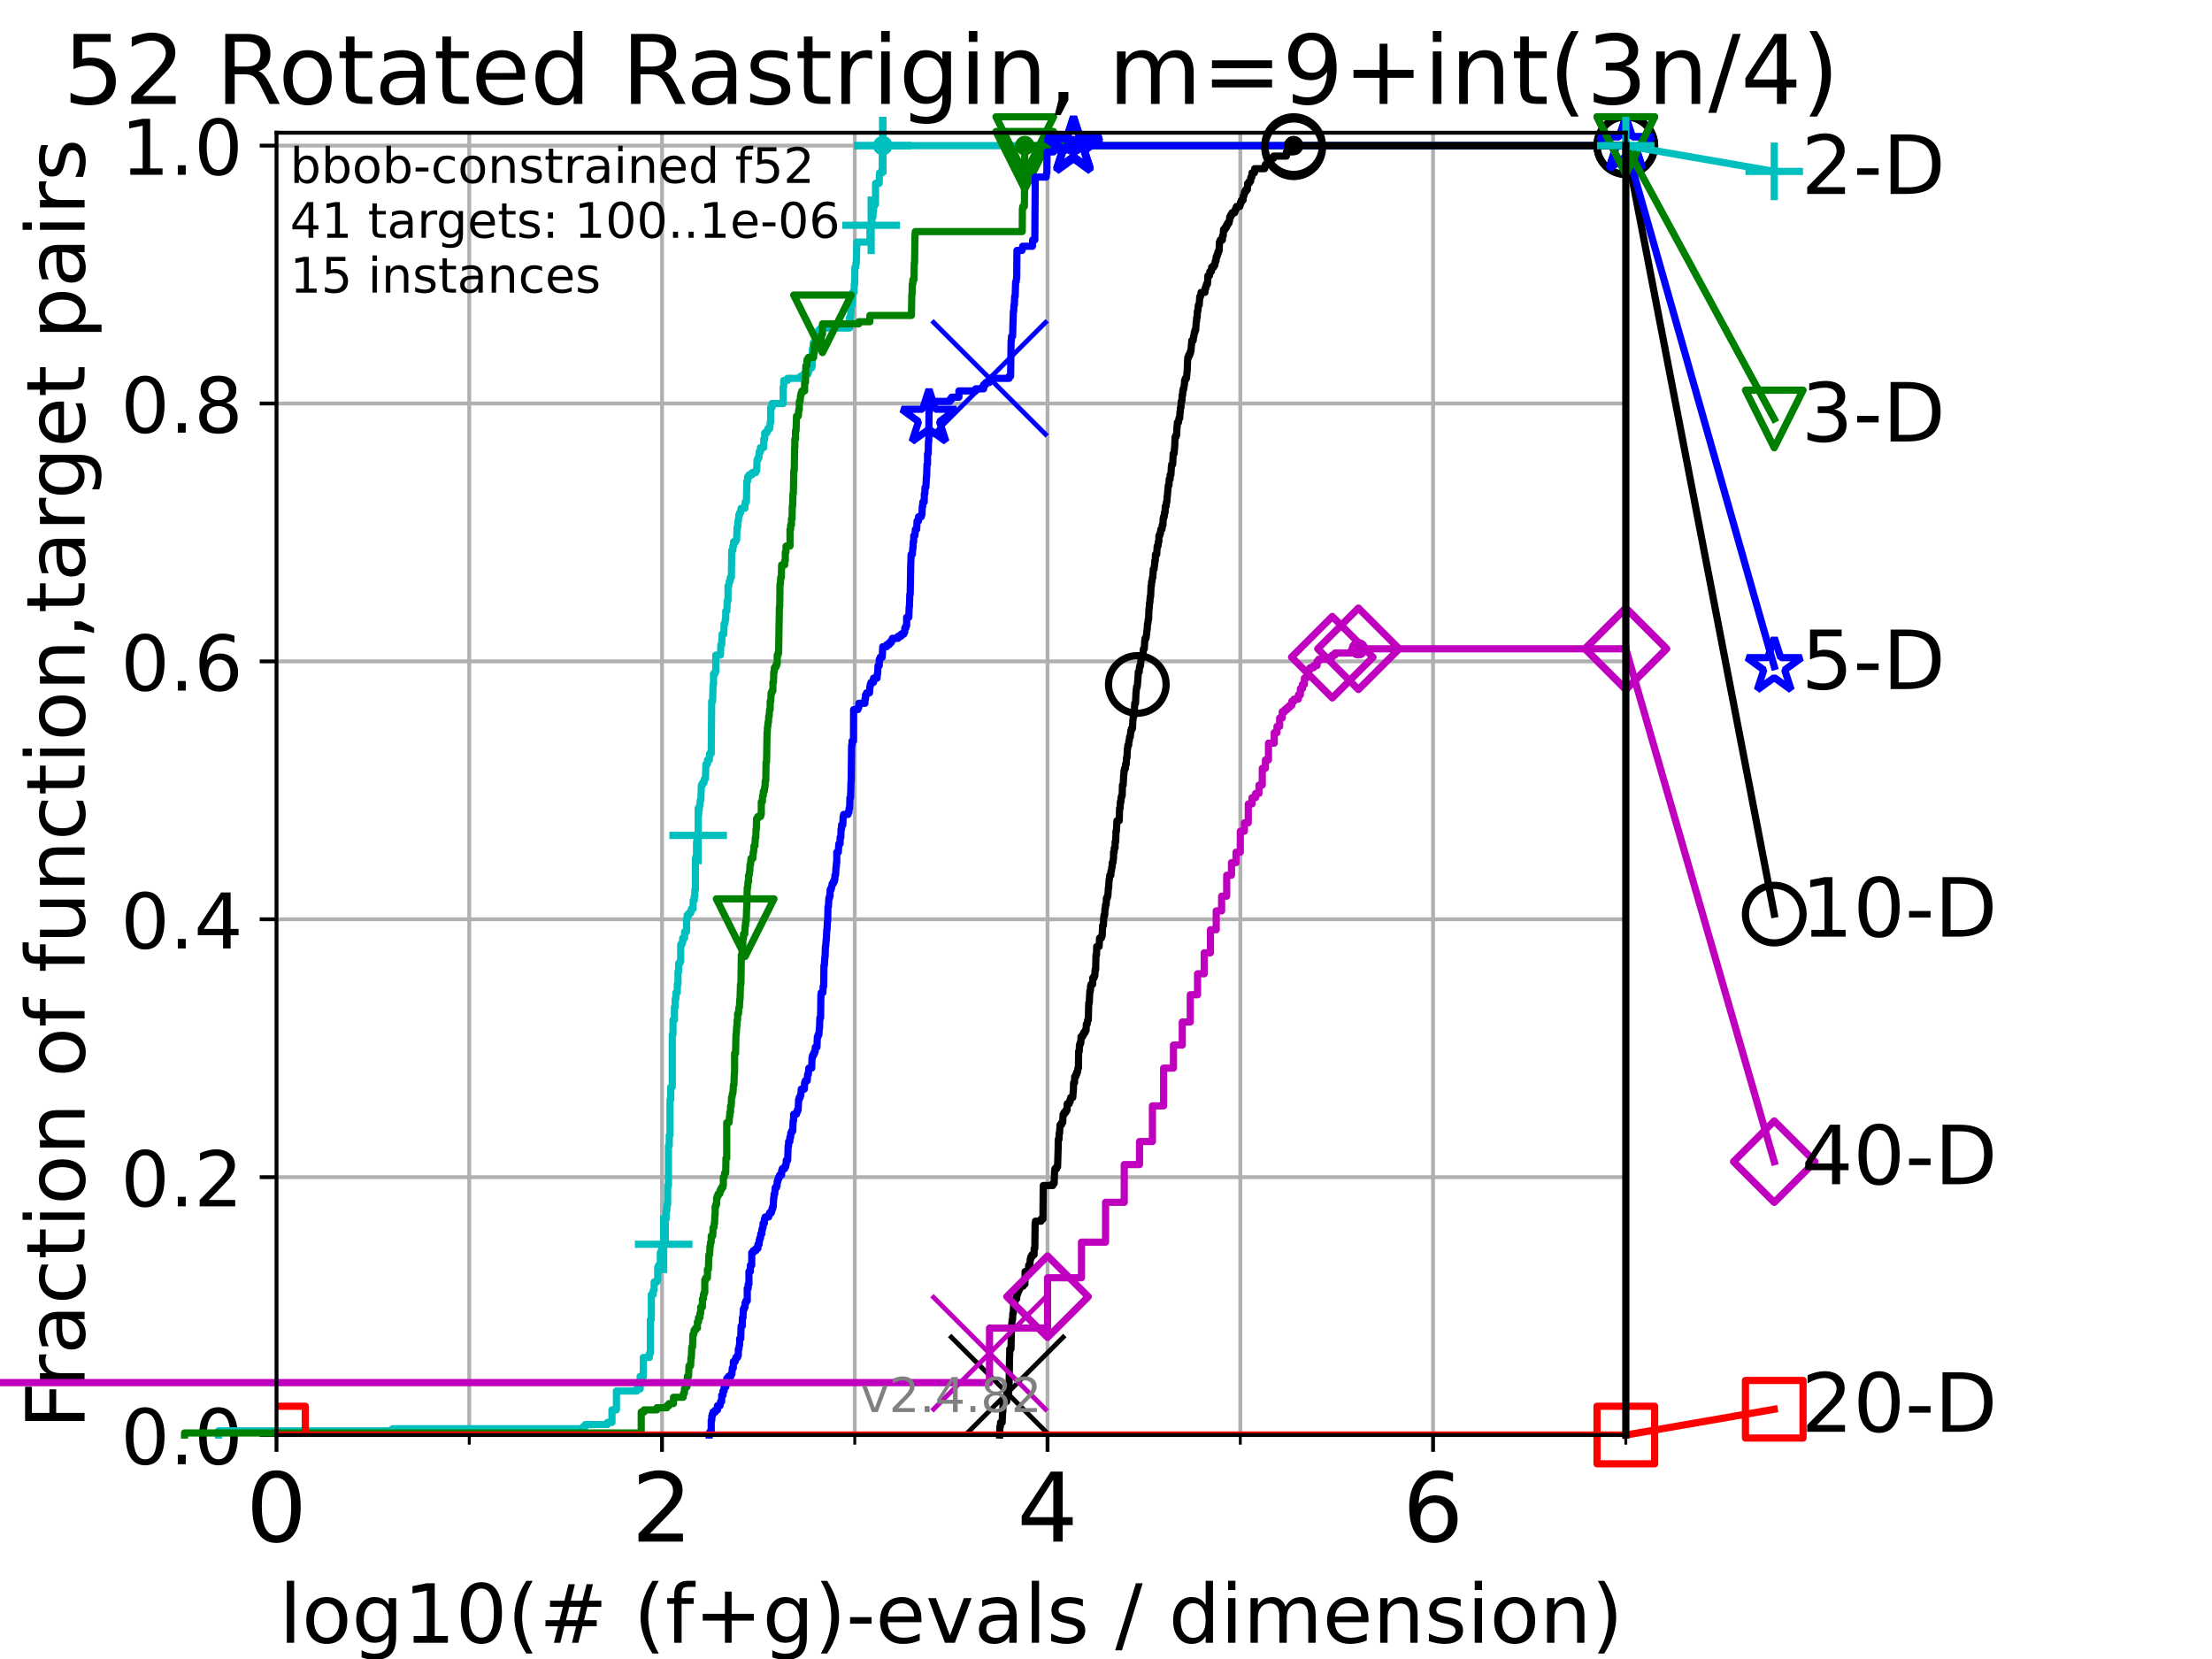 <?xml version="1.0" encoding="utf-8" standalone="no"?>
<!DOCTYPE svg PUBLIC "-//W3C//DTD SVG 1.1//EN"
  "http://www.w3.org/Graphics/SVG/1.1/DTD/svg11.dtd">
<!-- Created with matplotlib (https://matplotlib.org/) -->
<svg height="345.6pt" version="1.1" viewBox="0 0 460.8 345.6" width="460.8pt" xmlns="http://www.w3.org/2000/svg" xmlns:xlink="http://www.w3.org/1999/xlink">
 <defs>
  <style type="text/css">*{stroke-linecap:butt;stroke-linejoin:round;}</style>
 </defs>
 <g id="figure_1">
  <g id="patch_1">
   <path d="M 0 345.6 
L 460.8 345.6 
L 460.8 0 
L 0 0 
z
" style="fill:#ffffff;"/>
  </g>
  <g id="axes_1">
   <g id="patch_2">
    <path d="M 57.6 298.944 
L 338.688 298.944 
L 338.688 27.648 
L 57.6 27.648 
z
" style="fill:#ffffff;"/>
   </g>
   <g id="matplotlib.axis_1">
    <g id="xtick_1">
     <g id="line2d_1">
      <path clip-path="url(#p4c8dafef25)" d="M 57.6 298.944 
L 57.6 27.648 
" style="fill:none;stroke:#b0b0b0;stroke-linecap:square;stroke-width:0.8;"/>
     </g>
     <g id="line2d_2">
      <defs>
       <path d="M 0 0 
L 0 3.5 
" id="mc01f548a63" style="stroke:#000000;stroke-width:0.8;"/>
      </defs>
      <g>
       <use style="stroke:#000000;stroke-width:0.8;" x="57.6" xlink:href="#mc01f548a63" y="298.944"/>
      </g>
     </g>
     <g id="text_1">
      <!-- 0 -->
      <g transform="translate(51.237 321.141)scale(0.2 -0.2)">
       <defs>
        <path d="M 31.781 66.406 
Q 24.172 66.406 20.328 58.906 
Q 16.5 51.422 16.5 36.375 
Q 16.5 21.391 20.328 13.891 
Q 24.172 6.391 31.781 6.391 
Q 39.453 6.391 43.281 13.891 
Q 47.125 21.391 47.125 36.375 
Q 47.125 51.422 43.281 58.906 
Q 39.453 66.406 31.781 66.406 
z
M 31.781 74.219 
Q 44.047 74.219 50.516 64.516 
Q 56.984 54.828 56.984 36.375 
Q 56.984 17.969 50.516 8.266 
Q 44.047 -1.422 31.781 -1.422 
Q 19.531 -1.422 13.062 8.266 
Q 6.594 17.969 6.594 36.375 
Q 6.594 54.828 13.062 64.516 
Q 19.531 74.219 31.781 74.219 
z
" id="DejaVuSans-48"/>
       </defs>
       <use xlink:href="#DejaVuSans-48"/>
      </g>
     </g>
    </g>
    <g id="xtick_2">
     <g id="line2d_3">
      <path clip-path="url(#p4c8dafef25)" d="M 137.911 298.944 
L 137.911 27.648 
" style="fill:none;stroke:#b0b0b0;stroke-linecap:square;stroke-width:0.8;"/>
     </g>
     <g id="line2d_4">
      <g>
       <use style="stroke:#000000;stroke-width:0.8;" x="137.911" xlink:href="#mc01f548a63" y="298.944"/>
      </g>
     </g>
     <g id="text_2">
      <!-- 2 -->
      <g transform="translate(131.548 321.141)scale(0.2 -0.2)">
       <defs>
        <path d="M 19.188 8.297 
L 53.609 8.297 
L 53.609 0 
L 7.328 0 
L 7.328 8.297 
Q 12.938 14.109 22.625 23.891 
Q 32.328 33.688 34.812 36.531 
Q 39.547 41.844 41.422 45.531 
Q 43.312 49.219 43.312 52.781 
Q 43.312 58.594 39.234 62.25 
Q 35.156 65.922 28.609 65.922 
Q 23.969 65.922 18.812 64.312 
Q 13.672 62.703 7.812 59.422 
L 7.812 69.391 
Q 13.766 71.781 18.938 73 
Q 24.125 74.219 28.422 74.219 
Q 39.75 74.219 46.484 68.547 
Q 53.219 62.891 53.219 53.422 
Q 53.219 48.922 51.531 44.891 
Q 49.859 40.875 45.406 35.406 
Q 44.188 33.984 37.641 27.219 
Q 31.109 20.453 19.188 8.297 
z
" id="DejaVuSans-50"/>
       </defs>
       <use xlink:href="#DejaVuSans-50"/>
      </g>
     </g>
    </g>
    <g id="xtick_3">
     <g id="line2d_5">
      <path clip-path="url(#p4c8dafef25)" d="M 218.222 298.944 
L 218.222 27.648 
" style="fill:none;stroke:#b0b0b0;stroke-linecap:square;stroke-width:0.8;"/>
     </g>
     <g id="line2d_6">
      <g>
       <use style="stroke:#000000;stroke-width:0.8;" x="218.222" xlink:href="#mc01f548a63" y="298.944"/>
      </g>
     </g>
     <g id="text_3">
      <!-- 4 -->
      <g transform="translate(211.859 321.141)scale(0.2 -0.2)">
       <defs>
        <path d="M 37.797 64.312 
L 12.891 25.391 
L 37.797 25.391 
z
M 35.203 72.906 
L 47.609 72.906 
L 47.609 25.391 
L 58.016 25.391 
L 58.016 17.188 
L 47.609 17.188 
L 47.609 0 
L 37.797 0 
L 37.797 17.188 
L 4.891 17.188 
L 4.891 26.703 
z
" id="DejaVuSans-52"/>
       </defs>
       <use xlink:href="#DejaVuSans-52"/>
      </g>
     </g>
    </g>
    <g id="xtick_4">
     <g id="line2d_7">
      <path clip-path="url(#p4c8dafef25)" d="M 298.533 298.944 
L 298.533 27.648 
" style="fill:none;stroke:#b0b0b0;stroke-linecap:square;stroke-width:0.8;"/>
     </g>
     <g id="line2d_8">
      <g>
       <use style="stroke:#000000;stroke-width:0.8;" x="298.533" xlink:href="#mc01f548a63" y="298.944"/>
      </g>
     </g>
     <g id="text_4">
      <!-- 6 -->
      <g transform="translate(292.17 321.141)scale(0.2 -0.2)">
       <defs>
        <path d="M 33.016 40.375 
Q 26.375 40.375 22.484 35.828 
Q 18.609 31.297 18.609 23.391 
Q 18.609 15.531 22.484 10.953 
Q 26.375 6.391 33.016 6.391 
Q 39.656 6.391 43.531 10.953 
Q 47.406 15.531 47.406 23.391 
Q 47.406 31.297 43.531 35.828 
Q 39.656 40.375 33.016 40.375 
z
M 52.594 71.297 
L 52.594 62.312 
Q 48.875 64.062 45.094 64.984 
Q 41.312 65.922 37.594 65.922 
Q 27.828 65.922 22.672 59.328 
Q 17.531 52.734 16.797 39.406 
Q 19.672 43.656 24.016 45.922 
Q 28.375 48.188 33.594 48.188 
Q 44.578 48.188 50.953 41.516 
Q 57.328 34.859 57.328 23.391 
Q 57.328 12.156 50.688 5.359 
Q 44.047 -1.422 33.016 -1.422 
Q 20.359 -1.422 13.672 8.266 
Q 6.984 17.969 6.984 36.375 
Q 6.984 53.656 15.188 63.938 
Q 23.391 74.219 37.203 74.219 
Q 40.922 74.219 44.703 73.484 
Q 48.484 72.75 52.594 71.297 
z
" id="DejaVuSans-54"/>
       </defs>
       <use xlink:href="#DejaVuSans-54"/>
      </g>
     </g>
    </g>
    <g id="xtick_5">
     <g id="line2d_9">
      <path clip-path="url(#p4c8dafef25)" d="M 97.755 298.944 
L 97.755 27.648 
" style="fill:none;stroke:#b0b0b0;stroke-linecap:square;stroke-width:0.8;"/>
     </g>
     <g id="line2d_10">
      <defs>
       <path d="M 0 0 
L 0 2 
" id="m12fa817371" style="stroke:#000000;stroke-width:0.6;"/>
      </defs>
      <g>
       <use style="stroke:#000000;stroke-width:0.6;" x="97.755" xlink:href="#m12fa817371" y="298.944"/>
      </g>
     </g>
    </g>
    <g id="xtick_6">
     <g id="line2d_11">
      <path clip-path="url(#p4c8dafef25)" d="M 178.066 298.944 
L 178.066 27.648 
" style="fill:none;stroke:#b0b0b0;stroke-linecap:square;stroke-width:0.8;"/>
     </g>
     <g id="line2d_12">
      <g>
       <use style="stroke:#000000;stroke-width:0.6;" x="178.066" xlink:href="#m12fa817371" y="298.944"/>
      </g>
     </g>
    </g>
    <g id="xtick_7">
     <g id="line2d_13">
      <path clip-path="url(#p4c8dafef25)" d="M 258.377 298.944 
L 258.377 27.648 
" style="fill:none;stroke:#b0b0b0;stroke-linecap:square;stroke-width:0.8;"/>
     </g>
     <g id="line2d_14">
      <g>
       <use style="stroke:#000000;stroke-width:0.6;" x="258.377" xlink:href="#m12fa817371" y="298.944"/>
      </g>
     </g>
    </g>
    <g id="xtick_8">
     <g id="line2d_15">
      <path clip-path="url(#p4c8dafef25)" d="M 338.688 298.944 
L 338.688 27.648 
" style="fill:none;stroke:#b0b0b0;stroke-linecap:square;stroke-width:0.8;"/>
     </g>
     <g id="line2d_16">
      <g>
       <use style="stroke:#000000;stroke-width:0.6;" x="338.688" xlink:href="#m12fa817371" y="298.944"/>
      </g>
     </g>
    </g>
    <g id="text_5">
     <!-- log10(# (f+g)-evals / dimension) -->
     <g transform="translate(58.145 342.218)scale(0.17 -0.17)">
      <defs>
       <path d="M 9.422 75.984 
L 18.406 75.984 
L 18.406 0 
L 9.422 0 
z
" id="DejaVuSans-108"/>
       <path d="M 30.609 48.391 
Q 23.391 48.391 19.188 42.75 
Q 14.984 37.109 14.984 27.297 
Q 14.984 17.484 19.156 11.844 
Q 23.344 6.203 30.609 6.203 
Q 37.797 6.203 41.984 11.859 
Q 46.188 17.531 46.188 27.297 
Q 46.188 37.016 41.984 42.703 
Q 37.797 48.391 30.609 48.391 
z
M 30.609 56 
Q 42.328 56 49.016 48.375 
Q 55.719 40.766 55.719 27.297 
Q 55.719 13.875 49.016 6.219 
Q 42.328 -1.422 30.609 -1.422 
Q 18.844 -1.422 12.172 6.219 
Q 5.516 13.875 5.516 27.297 
Q 5.516 40.766 12.172 48.375 
Q 18.844 56 30.609 56 
z
" id="DejaVuSans-111"/>
       <path d="M 45.406 27.984 
Q 45.406 37.75 41.375 43.109 
Q 37.359 48.484 30.078 48.484 
Q 22.859 48.484 18.828 43.109 
Q 14.797 37.75 14.797 27.984 
Q 14.797 18.266 18.828 12.891 
Q 22.859 7.516 30.078 7.516 
Q 37.359 7.516 41.375 12.891 
Q 45.406 18.266 45.406 27.984 
z
M 54.391 6.781 
Q 54.391 -7.172 48.188 -13.984 
Q 42 -20.797 29.203 -20.797 
Q 24.469 -20.797 20.266 -20.094 
Q 16.062 -19.391 12.109 -17.922 
L 12.109 -9.188 
Q 16.062 -11.328 19.922 -12.344 
Q 23.781 -13.375 27.781 -13.375 
Q 36.625 -13.375 41.016 -8.766 
Q 45.406 -4.156 45.406 5.172 
L 45.406 9.625 
Q 42.625 4.781 38.281 2.391 
Q 33.938 0 27.875 0 
Q 17.828 0 11.672 7.656 
Q 5.516 15.328 5.516 27.984 
Q 5.516 40.672 11.672 48.328 
Q 17.828 56 27.875 56 
Q 33.938 56 38.281 53.609 
Q 42.625 51.219 45.406 46.391 
L 45.406 54.688 
L 54.391 54.688 
z
" id="DejaVuSans-103"/>
       <path d="M 12.406 8.297 
L 28.516 8.297 
L 28.516 63.922 
L 10.984 60.406 
L 10.984 69.391 
L 28.422 72.906 
L 38.281 72.906 
L 38.281 8.297 
L 54.391 8.297 
L 54.391 0 
L 12.406 0 
z
" id="DejaVuSans-49"/>
       <path d="M 31 75.875 
Q 24.469 64.656 21.281 53.656 
Q 18.109 42.672 18.109 31.391 
Q 18.109 20.125 21.312 9.062 
Q 24.516 -2 31 -13.188 
L 23.188 -13.188 
Q 15.875 -1.703 12.234 9.375 
Q 8.594 20.453 8.594 31.391 
Q 8.594 42.281 12.203 53.312 
Q 15.828 64.359 23.188 75.875 
z
" id="DejaVuSans-40"/>
       <path d="M 51.125 44 
L 36.922 44 
L 32.812 27.688 
L 47.125 27.688 
z
M 43.797 71.781 
L 38.719 51.516 
L 52.984 51.516 
L 58.109 71.781 
L 65.922 71.781 
L 60.891 51.516 
L 76.125 51.516 
L 76.125 44 
L 58.984 44 
L 54.984 27.688 
L 70.516 27.688 
L 70.516 20.219 
L 53.078 20.219 
L 48 0 
L 40.188 0 
L 45.219 20.219 
L 30.906 20.219 
L 25.875 0 
L 18.016 0 
L 23.094 20.219 
L 7.719 20.219 
L 7.719 27.688 
L 24.906 27.688 
L 29 44 
L 13.281 44 
L 13.281 51.516 
L 30.906 51.516 
L 35.891 71.781 
z
" id="DejaVuSans-35"/>
       <path id="DejaVuSans-32"/>
       <path d="M 37.109 75.984 
L 37.109 68.5 
L 28.516 68.5 
Q 23.688 68.5 21.797 66.547 
Q 19.922 64.594 19.922 59.516 
L 19.922 54.688 
L 34.719 54.688 
L 34.719 47.703 
L 19.922 47.703 
L 19.922 0 
L 10.891 0 
L 10.891 47.703 
L 2.297 47.703 
L 2.297 54.688 
L 10.891 54.688 
L 10.891 58.5 
Q 10.891 67.625 15.141 71.797 
Q 19.391 75.984 28.609 75.984 
z
" id="DejaVuSans-102"/>
       <path d="M 46 62.703 
L 46 35.5 
L 73.188 35.5 
L 73.188 27.203 
L 46 27.203 
L 46 0 
L 37.797 0 
L 37.797 27.203 
L 10.594 27.203 
L 10.594 35.5 
L 37.797 35.5 
L 37.797 62.703 
z
" id="DejaVuSans-43"/>
       <path d="M 8.016 75.875 
L 15.828 75.875 
Q 23.141 64.359 26.781 53.312 
Q 30.422 42.281 30.422 31.391 
Q 30.422 20.453 26.781 9.375 
Q 23.141 -1.703 15.828 -13.188 
L 8.016 -13.188 
Q 14.5 -2 17.703 9.062 
Q 20.906 20.125 20.906 31.391 
Q 20.906 42.672 17.703 53.656 
Q 14.5 64.656 8.016 75.875 
z
" id="DejaVuSans-41"/>
       <path d="M 4.891 31.391 
L 31.203 31.391 
L 31.203 23.391 
L 4.891 23.391 
z
" id="DejaVuSans-45"/>
       <path d="M 56.203 29.594 
L 56.203 25.203 
L 14.891 25.203 
Q 15.484 15.922 20.484 11.062 
Q 25.484 6.203 34.422 6.203 
Q 39.594 6.203 44.453 7.469 
Q 49.312 8.734 54.109 11.281 
L 54.109 2.781 
Q 49.266 0.734 44.188 -0.344 
Q 39.109 -1.422 33.891 -1.422 
Q 20.797 -1.422 13.156 6.188 
Q 5.516 13.812 5.516 26.812 
Q 5.516 40.234 12.766 48.109 
Q 20.016 56 32.328 56 
Q 43.359 56 49.781 48.891 
Q 56.203 41.797 56.203 29.594 
z
M 47.219 32.234 
Q 47.125 39.594 43.094 43.984 
Q 39.062 48.391 32.422 48.391 
Q 24.906 48.391 20.391 44.141 
Q 15.875 39.891 15.188 32.172 
z
" id="DejaVuSans-101"/>
       <path d="M 2.984 54.688 
L 12.5 54.688 
L 29.594 8.797 
L 46.688 54.688 
L 56.203 54.688 
L 35.688 0 
L 23.484 0 
z
" id="DejaVuSans-118"/>
       <path d="M 34.281 27.484 
Q 23.391 27.484 19.188 25 
Q 14.984 22.516 14.984 16.5 
Q 14.984 11.719 18.141 8.906 
Q 21.297 6.109 26.703 6.109 
Q 34.188 6.109 38.703 11.406 
Q 43.219 16.703 43.219 25.484 
L 43.219 27.484 
z
M 52.203 31.203 
L 52.203 0 
L 43.219 0 
L 43.219 8.297 
Q 40.141 3.328 35.547 0.953 
Q 30.953 -1.422 24.312 -1.422 
Q 15.922 -1.422 10.953 3.297 
Q 6 8.016 6 15.922 
Q 6 25.141 12.172 29.828 
Q 18.359 34.516 30.609 34.516 
L 43.219 34.516 
L 43.219 35.406 
Q 43.219 41.609 39.141 45 
Q 35.062 48.391 27.688 48.391 
Q 23 48.391 18.547 47.266 
Q 14.109 46.141 10.016 43.891 
L 10.016 52.203 
Q 14.938 54.109 19.578 55.047 
Q 24.219 56 28.609 56 
Q 40.484 56 46.344 49.844 
Q 52.203 43.703 52.203 31.203 
z
" id="DejaVuSans-97"/>
       <path d="M 44.281 53.078 
L 44.281 44.578 
Q 40.484 46.531 36.375 47.5 
Q 32.281 48.484 27.875 48.484 
Q 21.188 48.484 17.844 46.438 
Q 14.5 44.391 14.5 40.281 
Q 14.5 37.156 16.891 35.375 
Q 19.281 33.594 26.516 31.984 
L 29.594 31.297 
Q 39.156 29.25 43.188 25.516 
Q 47.219 21.781 47.219 15.094 
Q 47.219 7.469 41.188 3.016 
Q 35.156 -1.422 24.609 -1.422 
Q 20.219 -1.422 15.453 -0.562 
Q 10.688 0.297 5.422 2 
L 5.422 11.281 
Q 10.406 8.688 15.234 7.391 
Q 20.062 6.109 24.812 6.109 
Q 31.156 6.109 34.562 8.281 
Q 37.984 10.453 37.984 14.406 
Q 37.984 18.062 35.516 20.016 
Q 33.062 21.969 24.703 23.781 
L 21.578 24.516 
Q 13.234 26.266 9.516 29.906 
Q 5.812 33.547 5.812 39.891 
Q 5.812 47.609 11.281 51.797 
Q 16.75 56 26.812 56 
Q 31.781 56 36.172 55.266 
Q 40.578 54.547 44.281 53.078 
z
" id="DejaVuSans-115"/>
       <path d="M 25.391 72.906 
L 33.688 72.906 
L 8.297 -9.281 
L 0 -9.281 
z
" id="DejaVuSans-47"/>
       <path d="M 45.406 46.391 
L 45.406 75.984 
L 54.391 75.984 
L 54.391 0 
L 45.406 0 
L 45.406 8.203 
Q 42.578 3.328 38.25 0.953 
Q 33.938 -1.422 27.875 -1.422 
Q 17.969 -1.422 11.734 6.484 
Q 5.516 14.406 5.516 27.297 
Q 5.516 40.188 11.734 48.094 
Q 17.969 56 27.875 56 
Q 33.938 56 38.25 53.625 
Q 42.578 51.266 45.406 46.391 
z
M 14.797 27.297 
Q 14.797 17.391 18.875 11.75 
Q 22.953 6.109 30.078 6.109 
Q 37.203 6.109 41.297 11.75 
Q 45.406 17.391 45.406 27.297 
Q 45.406 37.203 41.297 42.844 
Q 37.203 48.484 30.078 48.484 
Q 22.953 48.484 18.875 42.844 
Q 14.797 37.203 14.797 27.297 
z
" id="DejaVuSans-100"/>
       <path d="M 9.422 54.688 
L 18.406 54.688 
L 18.406 0 
L 9.422 0 
z
M 9.422 75.984 
L 18.406 75.984 
L 18.406 64.594 
L 9.422 64.594 
z
" id="DejaVuSans-105"/>
       <path d="M 52 44.188 
Q 55.375 50.25 60.062 53.125 
Q 64.75 56 71.094 56 
Q 79.641 56 84.281 50.016 
Q 88.922 44.047 88.922 33.016 
L 88.922 0 
L 79.891 0 
L 79.891 32.719 
Q 79.891 40.578 77.094 44.375 
Q 74.312 48.188 68.609 48.188 
Q 61.625 48.188 57.562 43.547 
Q 53.516 38.922 53.516 30.906 
L 53.516 0 
L 44.484 0 
L 44.484 32.719 
Q 44.484 40.625 41.703 44.406 
Q 38.922 48.188 33.109 48.188 
Q 26.219 48.188 22.156 43.531 
Q 18.109 38.875 18.109 30.906 
L 18.109 0 
L 9.078 0 
L 9.078 54.688 
L 18.109 54.688 
L 18.109 46.188 
Q 21.188 51.219 25.484 53.609 
Q 29.781 56 35.688 56 
Q 41.656 56 45.828 52.969 
Q 50 49.953 52 44.188 
z
" id="DejaVuSans-109"/>
       <path d="M 54.891 33.016 
L 54.891 0 
L 45.906 0 
L 45.906 32.719 
Q 45.906 40.484 42.875 44.328 
Q 39.844 48.188 33.797 48.188 
Q 26.516 48.188 22.312 43.547 
Q 18.109 38.922 18.109 30.906 
L 18.109 0 
L 9.078 0 
L 9.078 54.688 
L 18.109 54.688 
L 18.109 46.188 
Q 21.344 51.125 25.703 53.562 
Q 30.078 56 35.797 56 
Q 45.219 56 50.047 50.172 
Q 54.891 44.344 54.891 33.016 
z
" id="DejaVuSans-110"/>
      </defs>
      <use xlink:href="#DejaVuSans-108"/>
      <use x="27.783" xlink:href="#DejaVuSans-111"/>
      <use x="88.965" xlink:href="#DejaVuSans-103"/>
      <use x="152.441" xlink:href="#DejaVuSans-49"/>
      <use x="216.064" xlink:href="#DejaVuSans-48"/>
      <use x="279.688" xlink:href="#DejaVuSans-40"/>
      <use x="318.701" xlink:href="#DejaVuSans-35"/>
      <use x="402.49" xlink:href="#DejaVuSans-32"/>
      <use x="434.277" xlink:href="#DejaVuSans-40"/>
      <use x="473.291" xlink:href="#DejaVuSans-102"/>
      <use x="508.496" xlink:href="#DejaVuSans-43"/>
      <use x="592.285" xlink:href="#DejaVuSans-103"/>
      <use x="655.762" xlink:href="#DejaVuSans-41"/>
      <use x="694.775" xlink:href="#DejaVuSans-45"/>
      <use x="730.859" xlink:href="#DejaVuSans-101"/>
      <use x="792.383" xlink:href="#DejaVuSans-118"/>
      <use x="851.562" xlink:href="#DejaVuSans-97"/>
      <use x="912.842" xlink:href="#DejaVuSans-108"/>
      <use x="940.625" xlink:href="#DejaVuSans-115"/>
      <use x="992.725" xlink:href="#DejaVuSans-32"/>
      <use x="1024.512" xlink:href="#DejaVuSans-47"/>
      <use x="1058.203" xlink:href="#DejaVuSans-32"/>
      <use x="1089.99" xlink:href="#DejaVuSans-100"/>
      <use x="1153.467" xlink:href="#DejaVuSans-105"/>
      <use x="1181.25" xlink:href="#DejaVuSans-109"/>
      <use x="1278.662" xlink:href="#DejaVuSans-101"/>
      <use x="1340.186" xlink:href="#DejaVuSans-110"/>
      <use x="1403.564" xlink:href="#DejaVuSans-115"/>
      <use x="1455.664" xlink:href="#DejaVuSans-105"/>
      <use x="1483.447" xlink:href="#DejaVuSans-111"/>
      <use x="1544.629" xlink:href="#DejaVuSans-110"/>
      <use x="1608.008" xlink:href="#DejaVuSans-41"/>
     </g>
    </g>
   </g>
   <g id="matplotlib.axis_2">
    <g id="ytick_1">
     <g id="line2d_17">
      <path clip-path="url(#p4c8dafef25)" d="M 57.6 298.944 
L 338.688 298.944 
" style="fill:none;stroke:#b0b0b0;stroke-linecap:square;stroke-width:0.8;"/>
     </g>
     <g id="line2d_18">
      <defs>
       <path d="M 0 0 
L -3.5 0 
" id="m7734cfb2d1" style="stroke:#000000;stroke-width:0.8;"/>
      </defs>
      <g>
       <use style="stroke:#000000;stroke-width:0.8;" x="57.6" xlink:href="#m7734cfb2d1" y="298.944"/>
      </g>
     </g>
     <g id="text_6">
      <!-- 0.0 -->
      <g transform="translate(25.155 305.023)scale(0.16 -0.16)">
       <defs>
        <path d="M 10.688 12.406 
L 21 12.406 
L 21 0 
L 10.688 0 
z
" id="DejaVuSans-46"/>
       </defs>
       <use xlink:href="#DejaVuSans-48"/>
       <use x="63.623" xlink:href="#DejaVuSans-46"/>
       <use x="95.41" xlink:href="#DejaVuSans-48"/>
      </g>
     </g>
    </g>
    <g id="ytick_2">
     <g id="line2d_19">
      <path clip-path="url(#p4c8dafef25)" d="M 57.6 245.222 
L 338.688 245.222 
" style="fill:none;stroke:#b0b0b0;stroke-linecap:square;stroke-width:0.8;"/>
     </g>
     <g id="line2d_20">
      <g>
       <use style="stroke:#000000;stroke-width:0.8;" x="57.6" xlink:href="#m7734cfb2d1" y="245.222"/>
      </g>
     </g>
     <g id="text_7">
      <!-- 0.2 -->
      <g transform="translate(25.155 251.301)scale(0.16 -0.16)">
       <use xlink:href="#DejaVuSans-48"/>
       <use x="63.623" xlink:href="#DejaVuSans-46"/>
       <use x="95.41" xlink:href="#DejaVuSans-50"/>
      </g>
     </g>
    </g>
    <g id="ytick_3">
     <g id="line2d_21">
      <path clip-path="url(#p4c8dafef25)" d="M 57.6 191.5 
L 338.688 191.5 
" style="fill:none;stroke:#b0b0b0;stroke-linecap:square;stroke-width:0.8;"/>
     </g>
     <g id="line2d_22">
      <g>
       <use style="stroke:#000000;stroke-width:0.8;" x="57.6" xlink:href="#m7734cfb2d1" y="191.5"/>
      </g>
     </g>
     <g id="text_8">
      <!-- 0.4 -->
      <g transform="translate(25.155 197.579)scale(0.16 -0.16)">
       <use xlink:href="#DejaVuSans-48"/>
       <use x="63.623" xlink:href="#DejaVuSans-46"/>
       <use x="95.41" xlink:href="#DejaVuSans-52"/>
      </g>
     </g>
    </g>
    <g id="ytick_4">
     <g id="line2d_23">
      <path clip-path="url(#p4c8dafef25)" d="M 57.6 137.778 
L 338.688 137.778 
" style="fill:none;stroke:#b0b0b0;stroke-linecap:square;stroke-width:0.8;"/>
     </g>
     <g id="line2d_24">
      <g>
       <use style="stroke:#000000;stroke-width:0.8;" x="57.6" xlink:href="#m7734cfb2d1" y="137.778"/>
      </g>
     </g>
     <g id="text_9">
      <!-- 0.6 -->
      <g transform="translate(25.155 143.857)scale(0.16 -0.16)">
       <use xlink:href="#DejaVuSans-48"/>
       <use x="63.623" xlink:href="#DejaVuSans-46"/>
       <use x="95.41" xlink:href="#DejaVuSans-54"/>
      </g>
     </g>
    </g>
    <g id="ytick_5">
     <g id="line2d_25">
      <path clip-path="url(#p4c8dafef25)" d="M 57.6 84.056 
L 338.688 84.056 
" style="fill:none;stroke:#b0b0b0;stroke-linecap:square;stroke-width:0.8;"/>
     </g>
     <g id="line2d_26">
      <g>
       <use style="stroke:#000000;stroke-width:0.8;" x="57.6" xlink:href="#m7734cfb2d1" y="84.056"/>
      </g>
     </g>
     <g id="text_10">
      <!-- 0.8 -->
      <g transform="translate(25.155 90.135)scale(0.16 -0.16)">
       <defs>
        <path d="M 31.781 34.625 
Q 24.75 34.625 20.719 30.859 
Q 16.703 27.094 16.703 20.516 
Q 16.703 13.922 20.719 10.156 
Q 24.75 6.391 31.781 6.391 
Q 38.812 6.391 42.859 10.172 
Q 46.922 13.969 46.922 20.516 
Q 46.922 27.094 42.891 30.859 
Q 38.875 34.625 31.781 34.625 
z
M 21.922 38.812 
Q 15.578 40.375 12.031 44.719 
Q 8.5 49.078 8.5 55.328 
Q 8.5 64.062 14.719 69.141 
Q 20.953 74.219 31.781 74.219 
Q 42.672 74.219 48.875 69.141 
Q 55.078 64.062 55.078 55.328 
Q 55.078 49.078 51.531 44.719 
Q 48 40.375 41.703 38.812 
Q 48.828 37.156 52.797 32.312 
Q 56.781 27.484 56.781 20.516 
Q 56.781 9.906 50.312 4.234 
Q 43.844 -1.422 31.781 -1.422 
Q 19.734 -1.422 13.25 4.234 
Q 6.781 9.906 6.781 20.516 
Q 6.781 27.484 10.781 32.312 
Q 14.797 37.156 21.922 38.812 
z
M 18.312 54.391 
Q 18.312 48.734 21.844 45.562 
Q 25.391 42.391 31.781 42.391 
Q 38.141 42.391 41.719 45.562 
Q 45.312 48.734 45.312 54.391 
Q 45.312 60.062 41.719 63.234 
Q 38.141 66.406 31.781 66.406 
Q 25.391 66.406 21.844 63.234 
Q 18.312 60.062 18.312 54.391 
z
" id="DejaVuSans-56"/>
       </defs>
       <use xlink:href="#DejaVuSans-48"/>
       <use x="63.623" xlink:href="#DejaVuSans-46"/>
       <use x="95.41" xlink:href="#DejaVuSans-56"/>
      </g>
     </g>
    </g>
    <g id="ytick_6">
     <g id="line2d_27">
      <path clip-path="url(#p4c8dafef25)" d="M 57.6 30.334 
L 338.688 30.334 
" style="fill:none;stroke:#b0b0b0;stroke-linecap:square;stroke-width:0.8;"/>
     </g>
     <g id="line2d_28">
      <g>
       <use style="stroke:#000000;stroke-width:0.8;" x="57.6" xlink:href="#m7734cfb2d1" y="30.334"/>
      </g>
     </g>
     <g id="text_11">
      <!-- 1.0 -->
      <g transform="translate(25.155 36.413)scale(0.16 -0.16)">
       <use xlink:href="#DejaVuSans-49"/>
       <use x="63.623" xlink:href="#DejaVuSans-46"/>
       <use x="95.41" xlink:href="#DejaVuSans-48"/>
      </g>
     </g>
    </g>
    <g id="text_12">
     <!-- Fraction of function,target pairs -->
     <g transform="translate(17.62 297.681)rotate(-90)scale(0.17 -0.17)">
      <defs>
       <path d="M 9.812 72.906 
L 51.703 72.906 
L 51.703 64.594 
L 19.672 64.594 
L 19.672 43.109 
L 48.578 43.109 
L 48.578 34.812 
L 19.672 34.812 
L 19.672 0 
L 9.812 0 
z
" id="DejaVuSans-70"/>
       <path d="M 41.109 46.297 
Q 39.594 47.172 37.812 47.578 
Q 36.031 48 33.891 48 
Q 26.266 48 22.188 43.047 
Q 18.109 38.094 18.109 28.812 
L 18.109 0 
L 9.078 0 
L 9.078 54.688 
L 18.109 54.688 
L 18.109 46.188 
Q 20.953 51.172 25.484 53.578 
Q 30.031 56 36.531 56 
Q 37.453 56 38.578 55.875 
Q 39.703 55.766 41.062 55.516 
z
" id="DejaVuSans-114"/>
       <path d="M 48.781 52.594 
L 48.781 44.188 
Q 44.969 46.297 41.141 47.344 
Q 37.312 48.391 33.406 48.391 
Q 24.656 48.391 19.812 42.844 
Q 14.984 37.312 14.984 27.297 
Q 14.984 17.281 19.812 11.734 
Q 24.656 6.203 33.406 6.203 
Q 37.312 6.203 41.141 7.25 
Q 44.969 8.297 48.781 10.406 
L 48.781 2.094 
Q 45.016 0.344 40.984 -0.531 
Q 36.969 -1.422 32.422 -1.422 
Q 20.062 -1.422 12.781 6.344 
Q 5.516 14.109 5.516 27.297 
Q 5.516 40.672 12.859 48.328 
Q 20.219 56 33.016 56 
Q 37.156 56 41.109 55.141 
Q 45.062 54.297 48.781 52.594 
z
" id="DejaVuSans-99"/>
       <path d="M 18.312 70.219 
L 18.312 54.688 
L 36.812 54.688 
L 36.812 47.703 
L 18.312 47.703 
L 18.312 18.016 
Q 18.312 11.328 20.141 9.422 
Q 21.969 7.516 27.594 7.516 
L 36.812 7.516 
L 36.812 0 
L 27.594 0 
Q 17.188 0 13.234 3.875 
Q 9.281 7.766 9.281 18.016 
L 9.281 47.703 
L 2.688 47.703 
L 2.688 54.688 
L 9.281 54.688 
L 9.281 70.219 
z
" id="DejaVuSans-116"/>
       <path d="M 8.5 21.578 
L 8.5 54.688 
L 17.484 54.688 
L 17.484 21.922 
Q 17.484 14.156 20.5 10.266 
Q 23.531 6.391 29.594 6.391 
Q 36.859 6.391 41.078 11.031 
Q 45.312 15.672 45.312 23.688 
L 45.312 54.688 
L 54.297 54.688 
L 54.297 0 
L 45.312 0 
L 45.312 8.406 
Q 42.047 3.422 37.719 1 
Q 33.406 -1.422 27.688 -1.422 
Q 18.266 -1.422 13.375 4.438 
Q 8.5 10.297 8.5 21.578 
z
M 31.109 56 
z
" id="DejaVuSans-117"/>
       <path d="M 11.719 12.406 
L 22.016 12.406 
L 22.016 4 
L 14.016 -11.625 
L 7.719 -11.625 
L 11.719 4 
z
" id="DejaVuSans-44"/>
       <path d="M 18.109 8.203 
L 18.109 -20.797 
L 9.078 -20.797 
L 9.078 54.688 
L 18.109 54.688 
L 18.109 46.391 
Q 20.953 51.266 25.266 53.625 
Q 29.594 56 35.594 56 
Q 45.562 56 51.781 48.094 
Q 58.016 40.188 58.016 27.297 
Q 58.016 14.406 51.781 6.484 
Q 45.562 -1.422 35.594 -1.422 
Q 29.594 -1.422 25.266 0.953 
Q 20.953 3.328 18.109 8.203 
z
M 48.688 27.297 
Q 48.688 37.203 44.609 42.844 
Q 40.531 48.484 33.406 48.484 
Q 26.266 48.484 22.188 42.844 
Q 18.109 37.203 18.109 27.297 
Q 18.109 17.391 22.188 11.75 
Q 26.266 6.109 33.406 6.109 
Q 40.531 6.109 44.609 11.75 
Q 48.688 17.391 48.688 27.297 
z
" id="DejaVuSans-112"/>
      </defs>
      <use xlink:href="#DejaVuSans-70"/>
      <use x="50.27" xlink:href="#DejaVuSans-114"/>
      <use x="91.383" xlink:href="#DejaVuSans-97"/>
      <use x="152.662" xlink:href="#DejaVuSans-99"/>
      <use x="207.643" xlink:href="#DejaVuSans-116"/>
      <use x="246.852" xlink:href="#DejaVuSans-105"/>
      <use x="274.635" xlink:href="#DejaVuSans-111"/>
      <use x="335.816" xlink:href="#DejaVuSans-110"/>
      <use x="399.195" xlink:href="#DejaVuSans-32"/>
      <use x="430.982" xlink:href="#DejaVuSans-111"/>
      <use x="492.164" xlink:href="#DejaVuSans-102"/>
      <use x="527.369" xlink:href="#DejaVuSans-32"/>
      <use x="559.156" xlink:href="#DejaVuSans-102"/>
      <use x="594.361" xlink:href="#DejaVuSans-117"/>
      <use x="657.74" xlink:href="#DejaVuSans-110"/>
      <use x="721.119" xlink:href="#DejaVuSans-99"/>
      <use x="776.1" xlink:href="#DejaVuSans-116"/>
      <use x="815.309" xlink:href="#DejaVuSans-105"/>
      <use x="843.092" xlink:href="#DejaVuSans-111"/>
      <use x="904.273" xlink:href="#DejaVuSans-110"/>
      <use x="967.652" xlink:href="#DejaVuSans-44"/>
      <use x="999.439" xlink:href="#DejaVuSans-116"/>
      <use x="1038.648" xlink:href="#DejaVuSans-97"/>
      <use x="1099.928" xlink:href="#DejaVuSans-114"/>
      <use x="1139.291" xlink:href="#DejaVuSans-103"/>
      <use x="1202.768" xlink:href="#DejaVuSans-101"/>
      <use x="1264.291" xlink:href="#DejaVuSans-116"/>
      <use x="1303.5" xlink:href="#DejaVuSans-32"/>
      <use x="1335.287" xlink:href="#DejaVuSans-112"/>
      <use x="1398.764" xlink:href="#DejaVuSans-97"/>
      <use x="1460.043" xlink:href="#DejaVuSans-105"/>
      <use x="1487.826" xlink:href="#DejaVuSans-114"/>
      <use x="1528.939" xlink:href="#DejaVuSans-115"/>
     </g>
    </g>
   </g>
   <g id="line2d_29">
    <defs>
     <path d="M 0 1.5 
C 0.398 1.5 0.779 1.342 1.061 1.061 
C 1.342 0.779 1.5 0.398 1.5 0 
C 1.5 -0.398 1.342 -0.779 1.061 -1.061 
C 0.779 -1.342 0.398 -1.5 0 -1.5 
C -0.398 -1.5 -0.779 -1.342 -1.061 -1.061 
C -1.342 -0.779 -1.5 -0.398 -1.5 0 
C -1.5 0.398 -1.342 0.779 -1.061 1.061 
C -0.779 1.342 -0.398 1.5 0 1.5 
z
" id="mdfb7d4c74e" style="stroke:#00bfbf;"/>
    </defs>
    <g>
     <use style="fill:#00bfbf;stroke:#00bfbf;" x="183.897" xlink:href="#mdfb7d4c74e" y="30.334"/>
     <use style="fill:#00bfbf;stroke:#00bfbf;" x="183.897" xlink:href="#mdfb7d4c74e" y="30.334"/>
    </g>
   </g>
   <g id="line2d_30">
    <path d="M 45.512 298.944 
L 45.512 298.07 
L 81.776 298.07 
L 81.776 297.634 
L 121.49 297.634 
L 121.49 297.197 
L 121.931 297.197 
L 121.931 296.76 
L 126.507 296.76 
L 126.507 296.323 
L 127.485 296.323 
L 127.485 293.703 
L 128.411 293.703 
L 128.411 289.772 
L 132.66 289.772 
L 132.66 289.335 
L 133.353 289.335 
L 133.353 286.715 
L 134.019 286.715 
L 134.019 282.784 
L 135.281 282.784 
L 135.281 281.91 
L 135.482 281.91 
L 135.482 274.922 
L 135.682 274.922 
L 135.682 269.681 
L 136.073 269.681 
L 136.073 268.807 
L 136.266 268.807 
L 136.266 267.06 
L 136.832 267.06 
L 136.832 266.623 
L 137.016 266.623 
L 137.016 264.003 
L 137.199 264.003 
L 137.199 263.566 
L 137.559 263.566 
L 137.559 260.946 
L 137.736 260.946 
L 137.736 260.509 
L 137.911 260.509 
L 137.911 259.635 
L 138.084 259.635 
L 138.084 259.198 
L 138.256 259.198 
L 138.256 258.325 
L 138.595 258.325 
L 138.595 253.957 
L 138.762 253.957 
L 138.762 252.21 
L 138.927 252.21 
L 138.927 250.9 
L 139.091 250.9 
L 139.091 246.969 
L 139.253 246.969 
L 139.253 238.671 
L 139.414 238.671 
L 139.414 236.487 
L 139.573 236.487 
L 139.573 229.062 
L 139.731 229.062 
L 139.731 226.441 
L 140.042 226.441 
L 140.042 215.522 
L 140.196 215.522 
L 140.196 212.465 
L 140.499 212.465 
L 140.499 209.844 
L 140.649 209.844 
L 140.649 208.097 
L 140.797 208.097 
L 140.797 206.787 
L 141.09 206.787 
L 141.09 205.04 
L 141.235 205.04 
L 141.235 202.419 
L 141.379 202.419 
L 141.379 200.672 
L 141.662 200.672 
L 141.662 200.235 
L 141.802 200.235 
L 141.802 196.741 
L 142.079 196.741 
L 142.079 196.304 
L 142.216 196.304 
L 142.216 195.431 
L 142.62 195.431 
L 142.62 194.121 
L 143.015 194.121 
L 143.015 191.5 
L 143.144 191.5 
L 143.144 190.627 
L 143.528 190.627 
L 143.528 190.19 
L 143.903 190.19 
L 143.903 189.753 
L 144.026 189.753 
L 144.026 189.316 
L 144.391 189.316 
L 144.391 187.569 
L 144.63 187.569 
L 144.63 186.696 
L 144.748 186.696 
L 144.748 185.385 
L 144.865 185.385 
L 144.865 178.834 
L 144.982 178.834 
L 144.982 178.397 
L 145.098 178.397 
L 145.098 175.34 
L 145.213 175.34 
L 145.213 174.903 
L 145.327 174.903 
L 145.327 174.029 
L 145.441 174.029 
L 145.441 169.662 
L 145.554 169.662 
L 145.554 168.788 
L 145.666 168.788 
L 145.666 167.915 
L 145.777 167.915 
L 145.888 166.604 
L 145.998 166.604 
L 146.107 163.547 
L 146.324 163.547 
L 146.324 163.11 
L 146.644 163.11 
L 146.749 162.237 
L 146.958 162.237 
L 147.062 159.179 
L 147.369 159.179 
L 147.369 158.306 
L 147.77 158.306 
L 147.819 156.996 
L 148.161 156.996 
L 148.258 146.077 
L 148.45 146.077 
L 148.545 142.582 
L 148.639 142.582 
L 148.639 140.399 
L 148.92 140.399 
L 148.92 139.962 
L 149.104 139.962 
L 149.104 136.468 
L 150.086 136.468 
L 150.172 134.284 
L 150.344 134.284 
L 150.429 132.1 
L 150.766 132.1 
L 150.85 129.916 
L 151.015 129.916 
L 151.097 129.043 
L 151.179 129.043 
L 151.179 127.296 
L 151.422 127.296 
L 151.502 125.112 
L 151.661 125.112 
L 151.661 122.055 
L 151.819 122.055 
L 151.897 121.181 
L 152.053 121.181 
L 152.13 120.307 
L 152.36 120.307 
L 152.436 114.63 
L 152.662 114.63 
L 152.662 113.756 
L 152.811 113.756 
L 152.811 112.883 
L 153.251 112.883 
L 153.251 112.446 
L 153.467 112.446 
L 153.538 109.825 
L 153.68 109.825 
L 153.715 108.515 
L 153.82 108.515 
L 153.925 107.205 
L 154.098 107.205 
L 154.098 106.768 
L 154.304 106.768 
L 154.372 105.894 
L 155.168 105.894 
L 155.232 104.584 
L 155.489 104.584 
L 155.584 100.216 
L 155.742 100.216 
L 155.742 99.343 
L 156.053 99.343 
L 156.053 98.906 
L 156.658 98.906 
L 156.658 98.469 
L 157.415 98.469 
L 157.415 98.033 
L 157.642 98.033 
L 157.698 95.849 
L 157.865 95.849 
L 157.865 95.412 
L 158.086 95.412 
L 158.141 94.102 
L 158.412 94.102 
L 158.412 93.228 
L 159.098 93.228 
L 159.098 91.481 
L 159.304 91.481 
L 159.304 90.171 
L 159.758 90.171 
L 159.758 89.734 
L 159.956 89.734 
L 159.956 89.297 
L 160.346 89.297 
L 160.442 87.987 
L 160.538 87.987 
L 160.538 84.93 
L 160.821 84.93 
L 160.821 84.056 
L 163.144 84.056 
L 163.144 80.562 
L 163.267 80.562 
L 163.267 79.252 
L 164.063 79.252 
L 164.063 78.815 
L 166.763 78.815 
L 166.763 78.378 
L 167.417 78.378 
L 167.417 77.941 
L 168.324 77.941 
L 168.324 77.505 
L 168.446 77.505 
L 168.446 76.631 
L 169.1 76.631 
L 169.1 76.194 
L 169.216 76.194 
L 169.216 72.7 
L 169.331 72.7 
L 169.418 71.39 
L 169.73 71.39 
L 169.73 70.953 
L 170.446 70.953 
L 170.554 68.769 
L 170.952 68.769 
L 170.952 68.333 
L 176.969 68.333 
L 176.969 66.149 
L 177.19 66.149 
L 177.245 64.838 
L 177.318 64.838 
L 177.318 63.528 
L 177.535 63.528 
L 177.607 60.908 
L 177.909 60.908 
L 177.961 59.161 
L 178.031 59.161 
L 178.101 55.666 
L 178.24 55.666 
L 178.326 54.793 
L 178.395 54.793 
L 178.497 50.425 
L 181.231 50.425 
L 181.231 47.805 
L 181.362 47.805 
L 181.362 47.368 
L 181.477 47.368 
L 181.477 46.931 
L 181.648 46.931 
L 181.648 45.184 
L 181.86 45.184 
L 181.902 43.874 
L 181.972 43.874 
L 181.972 43 
L 182.111 43 
L 182.111 42.563 
L 182.385 42.563 
L 182.399 38.196 
L 183.144 38.196 
L 183.222 36.012 
L 183.771 36.012 
L 183.878 30.771 
L 183.897 30.771 
L 183.897 30.334 
L 338.688 30.334 
L 338.688 30.334 
" style="fill:none;stroke:#00bfbf;stroke-linecap:square;stroke-width:1.5;"/>
   </g>
   <g id="line2d_31">
    <defs>
     <path d="M -6 0 
L 6 0 
M 0 6 
L 0 -6 
" id="ma8e69ac9cd" style="stroke:#00bfbf;stroke-width:1.5;"/>
    </defs>
    <g>
     <use style="fill-opacity:0;stroke:#00bfbf;stroke-width:1.5;" x="138.256" xlink:href="#ma8e69ac9cd" y="259.198"/>
     <use style="fill-opacity:0;stroke:#00bfbf;stroke-width:1.5;" x="145.441" xlink:href="#ma8e69ac9cd" y="174.029"/>
     <use style="fill-opacity:0;stroke:#00bfbf;stroke-width:1.5;" x="181.477" xlink:href="#ma8e69ac9cd" y="46.931"/>
     <use style="fill-opacity:0;stroke:#00bfbf;stroke-width:1.5;" x="183.897" xlink:href="#ma8e69ac9cd" y="30.334"/>
     <use style="fill-opacity:0;stroke:#00bfbf;stroke-width:1.5;" x="183.897" xlink:href="#ma8e69ac9cd" y="30.334"/>
     <use style="fill-opacity:0;stroke:#00bfbf;stroke-width:1.5;" x="338.688" xlink:href="#ma8e69ac9cd" y="30.334"/>
    </g>
   </g>
   <g id="line2d_32">
    <path style="fill:none;stroke:#00bfbf;stroke-linecap:square;stroke-width:1.5;"/>
    <g/>
   </g>
   <g id="line2d_33">
    <defs>
     <path d="M 0 1.5 
C 0.398 1.5 0.779 1.342 1.061 1.061 
C 1.342 0.779 1.5 0.398 1.5 0 
C 1.5 -0.398 1.342 -0.779 1.061 -1.061 
C 0.779 -1.342 0.398 -1.5 0 -1.5 
C -0.398 -1.5 -0.779 -1.342 -1.061 -1.061 
C -1.342 -0.779 -1.5 -0.398 -1.5 0 
C -1.5 0.398 -1.342 0.779 -1.061 1.061 
C -0.779 1.342 -0.398 1.5 0 1.5 
z
" id="m2a5a7e5af7" style="stroke:#008000;"/>
    </defs>
    <g>
     <use style="fill:#008000;stroke:#008000;" x="213.477" xlink:href="#m2a5a7e5af7" y="30.334"/>
     <use style="fill:#008000;stroke:#008000;" x="213.477" xlink:href="#m2a5a7e5af7" y="30.334"/>
    </g>
   </g>
   <g id="line2d_34">
    <path d="M 38.441 298.944 
L 38.441 298.507 
L 133.578 298.507 
L 133.578 294.14 
L 134.164 294.14 
L 134.164 293.703 
L 136.832 293.703 
L 136.832 293.266 
L 138.927 293.266 
L 138.927 292.829 
L 139.36 292.829 
L 139.36 292.393 
L 140.298 292.393 
L 140.298 291.082 
L 142.307 291.082 
L 142.397 290.209 
L 142.576 290.209 
L 142.576 289.335 
L 142.753 289.335 
L 142.753 288.898 
L 143.101 288.898 
L 143.187 286.715 
L 143.443 286.715 
L 143.528 284.531 
L 143.862 284.531 
L 143.944 282.784 
L 144.026 282.784 
L 144.108 280.6 
L 144.27 280.6 
L 144.351 277.979 
L 144.511 277.979 
L 144.59 277.106 
L 144.904 277.106 
L 144.904 276.669 
L 145.289 276.669 
L 145.289 275.359 
L 145.516 275.359 
L 145.516 274.485 
L 145.814 274.485 
L 145.814 273.612 
L 145.961 273.612 
L 145.961 272.301 
L 146.324 272.301 
L 146.324 270.554 
L 146.538 270.554 
L 146.538 269.681 
L 146.679 269.681 
L 146.679 269.244 
L 146.819 269.244 
L 146.819 266.623 
L 147.027 266.623 
L 147.027 266.187 
L 147.369 266.187 
L 147.369 264.44 
L 147.57 264.44 
L 147.67 261.382 
L 147.835 261.382 
L 147.901 259.635 
L 147.967 259.635 
L 148.032 258.762 
L 148.161 258.762 
L 148.161 257.451 
L 148.481 257.451 
L 148.545 255.704 
L 148.733 255.704 
L 148.796 254.831 
L 148.858 254.831 
L 148.92 253.084 
L 148.982 253.084 
L 148.982 251.337 
L 149.104 251.337 
L 149.104 250.9 
L 149.287 250.9 
L 149.287 249.59 
L 149.408 249.59 
L 149.408 249.153 
L 149.587 249.153 
L 149.587 248.716 
L 149.941 248.716 
L 149.941 248.279 
L 150.057 248.279 
L 150.057 247.843 
L 150.287 247.843 
L 150.287 247.406 
L 150.571 247.406 
L 150.571 246.969 
L 150.683 246.969 
L 150.683 245.222 
L 150.85 245.222 
L 150.96 244.348 
L 151.179 244.348 
L 151.233 241.291 
L 151.395 241.291 
L 151.395 233.866 
L 151.871 233.866 
L 151.975 232.556 
L 152.027 232.556 
L 152.027 231.682 
L 152.182 231.682 
L 152.182 230.372 
L 152.335 230.372 
L 152.386 228.625 
L 152.487 228.625 
L 152.587 227.751 
L 152.687 227.751 
L 152.786 226.004 
L 152.885 226.004 
L 152.984 223.384 
L 153.032 223.384 
L 153.032 219.453 
L 153.227 219.453 
L 153.323 215.522 
L 153.371 215.522 
L 153.467 213.775 
L 153.514 213.775 
L 153.562 212.465 
L 153.656 212.465 
L 153.656 211.154 
L 153.844 211.154 
L 153.937 209.844 
L 154.029 209.844 
L 154.121 208.097 
L 154.167 208.097 
L 154.258 205.04 
L 154.349 205.04 
L 154.44 198.925 
L 154.574 198.925 
L 154.663 197.178 
L 154.752 197.178 
L 154.752 195.431 
L 154.885 195.431 
L 154.885 194.557 
L 155.146 194.557 
L 155.232 192.81 
L 155.318 192.81 
L 155.318 191.937 
L 155.446 191.937 
L 155.531 189.316 
L 155.574 189.316 
L 155.658 184.949 
L 155.742 184.949 
L 155.825 183.638 
L 155.95 183.638 
L 155.95 182.328 
L 156.073 182.328 
L 156.155 181.454 
L 156.196 181.454 
L 156.236 180.144 
L 156.358 180.144 
L 156.439 178.834 
L 156.836 178.834 
L 156.914 177.524 
L 156.992 177.524 
L 157.07 176.213 
L 157.263 176.213 
L 157.339 174.466 
L 157.453 174.466 
L 157.491 172.719 
L 157.567 172.719 
L 157.604 170.535 
L 157.865 170.535 
L 157.865 170.099 
L 158.448 170.099 
L 158.448 169.662 
L 158.591 169.662 
L 158.591 167.041 
L 158.802 167.041 
L 158.872 165.731 
L 159.012 165.731 
L 159.012 164.857 
L 159.218 164.857 
L 159.287 163.984 
L 159.355 163.984 
L 159.423 162.674 
L 159.524 162.674 
L 159.591 158.743 
L 159.692 158.743 
L 159.791 152.628 
L 159.824 152.628 
L 159.891 151.318 
L 159.956 151.318 
L 160.006 150.444 
L 160.087 150.444 
L 160.152 149.134 
L 160.249 149.134 
L 160.314 147.824 
L 160.442 147.824 
L 160.442 146.077 
L 160.569 146.077 
L 160.633 144.33 
L 160.821 144.33 
L 160.821 143.893 
L 161.008 143.893 
L 161.008 142.146 
L 161.131 142.146 
L 161.192 139.962 
L 161.284 139.962 
L 161.314 139.088 
L 161.586 139.088 
L 161.586 138.652 
L 161.794 138.652 
L 161.794 138.215 
L 161.912 138.215 
L 161.912 136.468 
L 162.087 136.468 
L 162.087 136.031 
L 162.203 136.031 
L 162.303 129.48 
L 162.318 129.48 
L 162.361 126.422 
L 162.432 126.422 
L 162.489 121.618 
L 162.574 121.618 
L 162.631 120.307 
L 162.771 120.307 
L 162.827 117.687 
L 163.456 117.687 
L 163.456 116.813 
L 163.59 116.813 
L 163.59 115.066 
L 163.723 115.066 
L 163.749 113.756 
L 164.575 113.756 
L 164.575 110.262 
L 164.7 110.262 
L 164.7 109.388 
L 164.874 109.388 
L 164.874 108.078 
L 164.998 108.078 
L 165.047 105.458 
L 165.12 105.458 
L 165.194 102.837 
L 165.266 102.837 
L 165.363 98.033 
L 165.459 98.033 
L 165.531 93.228 
L 165.578 93.228 
L 165.578 91.481 
L 165.721 91.481 
L 165.721 89.734 
L 165.838 89.734 
L 165.932 86.677 
L 166.301 86.677 
L 166.392 85.366 
L 166.505 85.366 
L 166.505 83.619 
L 166.685 83.619 
L 166.774 82.309 
L 166.884 82.309 
L 166.884 81.872 
L 167.06 81.872 
L 167.06 81.435 
L 167.619 81.435 
L 167.619 79.688 
L 167.788 79.688 
L 167.871 76.194 
L 168.058 76.194 
L 168.141 74.884 
L 168.426 74.884 
L 168.426 74.447 
L 169.503 74.447 
L 169.503 73.574 
L 169.617 73.574 
L 169.617 71.827 
L 169.842 71.827 
L 169.842 71.39 
L 170.908 71.39 
L 170.908 70.953 
L 171.082 70.953 
L 171.152 69.643 
L 171.341 69.643 
L 171.341 67.459 
L 178.906 67.459 
L 178.906 67.022 
L 181.207 67.022 
L 181.207 65.712 
L 189.867 65.712 
L 189.944 61.344 
L 190.002 61.344 
L 190.038 59.161 
L 190.16 59.161 
L 190.16 58.287 
L 190.397 58.287 
L 190.454 54.793 
L 190.522 54.793 
L 190.616 48.678 
L 190.67 48.678 
L 190.67 48.241 
L 212.946 48.241 
L 212.986 43.437 
L 213.066 43.437 
L 213.066 43 
L 213.401 43 
L 213.477 30.334 
L 338.688 30.334 
L 338.688 30.334 
" style="fill:none;stroke:#008000;stroke-linecap:square;stroke-width:1.5;"/>
   </g>
   <g id="line2d_35">
    <defs>
     <path d="M -0 6 
L 6 -6 
L -6 -6 
z
" id="m16ea13b97f" style="stroke:#008000;stroke-linejoin:miter;stroke-width:1.5;"/>
    </defs>
    <g>
     <use style="fill-opacity:0;stroke:#008000;stroke-linejoin:miter;stroke-width:1.5;" x="155.232" xlink:href="#m16ea13b97f" y="193.247"/>
     <use style="fill-opacity:0;stroke:#008000;stroke-linejoin:miter;stroke-width:1.5;" x="171.341" xlink:href="#m16ea13b97f" y="67.459"/>
     <use style="fill-opacity:0;stroke:#008000;stroke-linejoin:miter;stroke-width:1.5;" x="213.477" xlink:href="#m16ea13b97f" y="33.391"/>
     <use style="fill-opacity:0;stroke:#008000;stroke-linejoin:miter;stroke-width:1.5;" x="213.477" xlink:href="#m16ea13b97f" y="30.334"/>
     <use style="fill-opacity:0;stroke:#008000;stroke-linejoin:miter;stroke-width:1.5;" x="338.688" xlink:href="#m16ea13b97f" y="30.334"/>
    </g>
   </g>
   <g id="line2d_36">
    <path style="fill:none;stroke:#008000;stroke-linecap:square;stroke-width:1.5;"/>
    <g/>
   </g>
   <g id="line2d_37">
    <defs>
     <path d="M 0 1.5 
C 0.398 1.5 0.779 1.342 1.061 1.061 
C 1.342 0.779 1.5 0.398 1.5 0 
C 1.5 -0.398 1.342 -0.779 1.061 -1.061 
C 0.779 -1.342 0.398 -1.5 0 -1.5 
C -0.398 -1.5 -0.779 -1.342 -1.061 -1.061 
C -1.342 -0.779 -1.5 -0.398 -1.5 0 
C -1.5 0.398 -1.342 0.779 -1.061 1.061 
C -0.779 1.342 -0.398 1.5 0 1.5 
z
" id="m170fca8bde" style="stroke:#0000ff;"/>
    </defs>
    <g>
     <use style="fill:#0000ff;stroke:#0000ff;" x="223.629" xlink:href="#m170fca8bde" y="30.334"/>
     <use style="fill:#0000ff;stroke:#0000ff;" x="223.629" xlink:href="#m170fca8bde" y="30.334"/>
    </g>
   </g>
   <g id="line2d_38">
    <path d="M 147.73 298.944 
L 147.73 298.507 
L 148.006 298.507 
L 148.006 298.07 
L 148.161 298.07 
L 148.161 295.887 
L 148.277 295.887 
L 148.277 295.013 
L 148.392 295.013 
L 148.392 294.576 
L 148.545 294.576 
L 148.545 294.14 
L 149.031 294.14 
L 149.031 293.703 
L 149.468 293.703 
L 149.468 292.829 
L 149.999 292.829 
L 150.103 291.956 
L 150.344 291.956 
L 150.344 290.645 
L 150.616 290.645 
L 150.616 289.772 
L 150.85 289.772 
L 150.85 288.898 
L 151.211 288.898 
L 151.211 288.025 
L 151.405 288.025 
L 151.405 287.151 
L 151.756 287.151 
L 151.756 286.715 
L 152.253 286.715 
L 152.253 286.278 
L 152.466 286.278 
L 152.557 284.968 
L 152.767 284.968 
L 152.767 283.657 
L 153.149 283.657 
L 153.149 283.22 
L 153.294 283.22 
L 153.294 282.784 
L 153.637 282.784 
L 153.637 282.347 
L 153.806 282.347 
L 153.806 281.037 
L 153.918 281.037 
L 154.029 280.163 
L 154.085 280.163 
L 154.085 278.853 
L 154.304 278.853 
L 154.385 276.232 
L 154.628 276.232 
L 154.655 274.485 
L 154.788 274.485 
L 154.841 272.738 
L 155.025 272.738 
L 155.025 272.301 
L 155.207 272.301 
L 155.207 271.428 
L 155.387 271.428 
L 155.387 270.991 
L 155.666 270.991 
L 155.666 268.371 
L 155.867 268.371 
L 155.867 267.497 
L 156.016 267.497 
L 156.016 264.876 
L 156.322 264.876 
L 156.322 263.566 
L 156.599 263.566 
L 156.599 260.946 
L 156.93 260.946 
L 156.93 260.509 
L 157.483 260.509 
L 157.483 260.072 
L 157.887 260.072 
L 157.887 259.198 
L 158.152 259.198 
L 158.152 258.325 
L 158.282 258.325 
L 158.282 257.888 
L 158.434 257.888 
L 158.476 257.015 
L 158.711 257.015 
L 158.711 256.141 
L 158.837 256.141 
L 158.837 255.704 
L 158.963 255.704 
L 158.963 254.831 
L 159.232 254.831 
L 159.232 253.957 
L 159.396 253.957 
L 159.396 253.521 
L 160.133 253.521 
L 160.133 253.084 
L 160.307 253.084 
L 160.307 252.647 
L 160.689 252.647 
L 160.689 252.21 
L 160.821 252.21 
L 160.821 251.773 
L 160.971 251.773 
L 160.971 251.337 
L 161.082 251.337 
L 161.156 249.59 
L 161.229 249.59 
L 161.266 248.716 
L 161.393 248.716 
L 161.484 247.406 
L 161.752 247.406 
L 161.752 246.969 
L 161.894 246.969 
L 161.894 246.096 
L 162.052 246.096 
L 162.052 245.659 
L 162.191 245.659 
L 162.191 245.222 
L 162.398 245.222 
L 162.398 244.785 
L 162.821 244.785 
L 162.821 243.912 
L 162.954 243.912 
L 162.954 243.475 
L 163.445 243.475 
L 163.445 243.038 
L 163.67 243.038 
L 163.67 242.601 
L 163.781 242.601 
L 163.781 241.728 
L 164.079 241.728 
L 164.187 238.671 
L 164.28 238.671 
L 164.28 237.797 
L 164.539 237.797 
L 164.539 236.924 
L 164.705 236.924 
L 164.72 236.05 
L 164.899 236.05 
L 164.899 235.613 
L 165.142 235.613 
L 165.223 233.429 
L 165.324 233.429 
L 165.324 232.119 
L 165.922 232.119 
L 165.922 231.682 
L 166.09 231.682 
L 166.09 231.246 
L 166.269 231.246 
L 166.365 229.062 
L 166.487 229.062 
L 166.487 228.625 
L 166.702 228.625 
L 166.702 228.188 
L 166.823 228.188 
L 166.915 226.878 
L 167.564 226.878 
L 167.602 225.568 
L 167.754 225.568 
L 167.754 225.131 
L 168.165 225.131 
L 168.239 223.821 
L 168.385 223.821 
L 168.494 222.51 
L 169.088 222.51 
L 169.158 220.326 
L 169.251 220.326 
L 169.251 219.89 
L 169.469 219.89 
L 169.469 219.453 
L 169.673 219.453 
L 169.673 219.016 
L 169.831 219.016 
L 169.831 218.143 
L 170.185 218.143 
L 170.272 215.959 
L 170.424 215.959 
L 170.424 215.522 
L 170.597 215.522 
L 170.677 214.212 
L 170.725 214.212 
L 170.788 212.028 
L 170.946 212.028 
L 171.009 207.224 
L 171.072 207.224 
L 171.072 206.787 
L 171.422 206.787 
L 171.484 205.476 
L 171.585 205.476 
L 171.646 201.109 
L 171.726 201.109 
L 171.826 199.362 
L 171.886 199.362 
L 171.946 197.178 
L 172.005 197.178 
L 172.094 195.868 
L 172.133 195.868 
L 172.231 193.684 
L 172.289 193.684 
L 172.362 191.937 
L 172.415 191.937 
L 172.492 188.879 
L 172.578 188.879 
L 172.664 187.132 
L 172.777 187.132 
L 172.777 186.696 
L 172.919 186.696 
L 172.919 185.385 
L 173.105 185.385 
L 173.105 184.949 
L 173.244 184.949 
L 173.354 184.075 
L 173.599 184.075 
L 173.599 183.638 
L 173.814 183.638 
L 173.814 183.202 
L 173.929 183.202 
L 173.929 182.328 
L 174.061 182.328 
L 174.166 180.581 
L 174.201 180.581 
L 174.253 179.707 
L 174.314 179.707 
L 174.314 177.524 
L 174.639 177.524 
L 174.741 175.777 
L 175.009 175.777 
L 175.009 174.466 
L 175.158 174.466 
L 175.207 172.719 
L 175.306 172.719 
L 175.306 171.846 
L 175.581 171.846 
L 175.638 170.099 
L 175.734 170.099 
L 175.734 169.662 
L 176.665 169.662 
L 176.665 169.225 
L 176.838 169.225 
L 176.89 168.352 
L 177.002 168.352 
L 177.054 166.168 
L 177.186 166.168 
L 177.282 162.674 
L 177.318 162.674 
L 177.405 155.249 
L 177.492 155.249 
L 177.492 154.375 
L 177.799 154.375 
L 177.82 147.824 
L 178.71 147.824 
L 178.71 147.387 
L 178.911 147.387 
L 178.911 146.513 
L 180.179 146.513 
L 180.179 145.64 
L 180.296 145.64 
L 180.296 144.766 
L 180.528 144.766 
L 180.528 144.33 
L 181.135 144.33 
L 181.211 143.019 
L 181.292 143.019 
L 181.292 142.582 
L 181.448 142.582 
L 181.448 142.146 
L 181.969 142.146 
L 181.974 141.272 
L 182.711 141.272 
L 182.743 140.399 
L 182.823 140.399 
L 182.913 138.652 
L 183.17 138.652 
L 183.17 137.341 
L 183.372 137.341 
L 183.372 136.905 
L 183.789 136.905 
L 183.894 134.721 
L 184.714 134.721 
L 184.714 134.284 
L 185.267 134.284 
L 185.267 133.847 
L 185.669 133.847 
L 185.669 133.41 
L 185.906 133.41 
L 185.906 132.974 
L 187.089 132.974 
L 187.089 132.537 
L 187.722 132.537 
L 187.722 132.1 
L 188.274 132.1 
L 188.274 131.663 
L 188.487 131.663 
L 188.49 130.79 
L 188.719 130.79 
L 188.719 130.353 
L 188.87 130.353 
L 188.87 128.606 
L 189.318 128.606 
L 189.399 126.422 
L 189.45 126.422 
L 189.526 123.802 
L 189.612 123.802 
L 189.716 117.687 
L 189.727 117.687 
L 189.802 115.503 
L 190.056 115.503 
L 190.14 114.193 
L 190.207 114.193 
L 190.227 112.883 
L 190.328 112.883 
L 190.355 111.572 
L 190.599 111.572 
L 190.687 110.262 
L 190.962 110.262 
L 191.045 108.515 
L 191.354 108.515 
L 191.354 107.641 
L 191.924 107.641 
L 191.924 107.205 
L 192.059 107.205 
L 192.124 105.458 
L 192.221 105.458 
L 192.245 104.584 
L 192.522 104.584 
L 192.564 102.837 
L 192.664 102.837 
L 192.706 101.527 
L 192.877 101.527 
L 192.984 99.343 
L 193.023 99.343 
L 193.114 96.722 
L 193.223 96.722 
L 193.223 94.538 
L 193.357 94.538 
L 193.412 91.918 
L 193.479 91.918 
L 193.53 85.803 
L 193.605 85.803 
L 193.688 84.93 
L 193.962 84.93 
L 194.071 83.619 
L 197.898 83.619 
L 197.898 83.183 
L 198.239 83.183 
L 198.239 82.746 
L 199.759 82.746 
L 199.759 81.435 
L 203.25 81.435 
L 203.25 80.999 
L 204.915 80.999 
L 204.921 80.125 
L 205.346 80.125 
L 205.346 79.688 
L 206.089 79.688 
L 206.107 78.815 
L 210.208 78.815 
L 210.208 78.378 
L 210.529 78.378 
L 210.632 70.953 
L 210.682 70.953 
L 210.713 70.08 
L 210.943 70.08 
L 211.046 66.586 
L 211.055 66.586 
L 211.101 64.838 
L 211.179 64.838 
L 211.219 63.528 
L 211.318 63.528 
L 211.359 61.781 
L 211.473 61.781 
L 211.575 58.724 
L 211.677 58.724 
L 211.779 57.85 
L 211.795 57.85 
L 211.846 52.172 
L 212.896 52.172 
L 212.896 51.736 
L 213.034 51.736 
L 213.034 51.299 
L 215.069 51.299 
L 215.121 49.988 
L 215.574 49.988 
L 215.659 36.886 
L 217.938 36.886 
L 218.017 36.012 
L 218.08 36.012 
L 218.122 31.644 
L 219.463 31.644 
L 219.463 31.208 
L 223.626 31.208 
L 223.629 30.334 
L 338.688 30.334 
L 338.688 30.334 
" style="fill:none;stroke:#0000ff;stroke-linecap:square;stroke-width:1.5;"/>
   </g>
   <g id="line2d_39">
    <defs>
     <path d="M 0 -6 
L -1.347 -1.854 
L -5.706 -1.854 
L -2.18 0.708 
L -3.527 4.854 
L -0 2.292 
L 3.527 4.854 
L 2.18 0.708 
L 5.706 -1.854 
L 1.347 -1.854 
z
" id="m17cb525ec0" style="stroke:#0000ff;stroke-linejoin:bevel;stroke-width:1.5;"/>
    </defs>
    <g>
     <use style="fill-opacity:0;stroke:#0000ff;stroke-linejoin:bevel;stroke-width:1.5;" x="193.53" xlink:href="#m17cb525ec0" y="87.113"/>
     <use style="fill-opacity:0;stroke:#0000ff;stroke-linejoin:bevel;stroke-width:1.5;" x="223.629" xlink:href="#m17cb525ec0" y="30.771"/>
     <use style="fill-opacity:0;stroke:#0000ff;stroke-linejoin:bevel;stroke-width:1.5;" x="223.629" xlink:href="#m17cb525ec0" y="30.334"/>
     <use style="fill-opacity:0;stroke:#0000ff;stroke-linejoin:bevel;stroke-width:1.5;" x="223.629" xlink:href="#m17cb525ec0" y="30.334"/>
     <use style="fill-opacity:0;stroke:#0000ff;stroke-linejoin:bevel;stroke-width:1.5;" x="338.688" xlink:href="#m17cb525ec0" y="30.334"/>
    </g>
   </g>
   <g id="line2d_40">
    <path style="fill:none;stroke:#0000ff;stroke-linecap:square;stroke-width:1.5;"/>
    <g/>
   </g>
   <g id="line2d_41">
    <path clip-path="url(#p4c8dafef25)" d="M 206.141 78.815 
" style="fill:none;stroke:#0000ff;stroke-linecap:square;stroke-width:1.5;"/>
    <defs>
     <path d="M -12 12 
L 12 -12 
M -12 -12 
L 12 12 
" id="ma5ff00d1b7" style="stroke:#0000ff;"/>
    </defs>
    <g clip-path="url(#p4c8dafef25)">
     <use style="fill:#0000ff;stroke:#0000ff;" x="206.141" xlink:href="#ma5ff00d1b7" y="78.815"/>
    </g>
   </g>
   <g id="line2d_42">
    <defs>
     <path d="M 0 1.5 
C 0.398 1.5 0.779 1.342 1.061 1.061 
C 1.342 0.779 1.5 0.398 1.5 0 
C 1.5 -0.398 1.342 -0.779 1.061 -1.061 
C 0.779 -1.342 0.398 -1.5 0 -1.5 
C -0.398 -1.5 -0.779 -1.342 -1.061 -1.061 
C -1.342 -0.779 -1.5 -0.398 -1.5 0 
C -1.5 0.398 -1.342 0.779 -1.061 1.061 
C -0.779 1.342 -0.398 1.5 0 1.5 
z
" id="m477a925c40" style="stroke:#000000;"/>
    </defs>
    <g>
     <use style="stroke:#000000;" x="269.488" xlink:href="#m477a925c40" y="30.334"/>
     <use style="stroke:#000000;" x="269.488" xlink:href="#m477a925c40" y="30.334"/>
    </g>
   </g>
   <g id="line2d_43">
    <path d="M 208.243 298.944 
L 208.299 297.197 
L 208.392 297.197 
L 208.429 296.323 
L 208.772 296.323 
L 208.853 294.14 
L 208.906 294.14 
L 208.949 292.393 
L 209.068 292.393 
L 209.068 291.956 
L 209.714 291.956 
L 209.75 290.209 
L 210.094 290.209 
L 210.195 288.025 
L 210.227 288.025 
L 210.314 282.347 
L 210.344 282.347 
L 210.344 281.037 
L 210.607 281.037 
L 210.718 276.232 
L 210.743 276.232 
L 210.846 274.922 
L 210.928 274.922 
L 210.992 273.612 
L 211.078 273.612 
L 211.151 271.865 
L 211.235 271.865 
L 211.235 271.428 
L 211.415 271.428 
L 211.521 270.554 
L 211.794 270.554 
L 211.805 269.681 
L 211.954 269.681 
L 211.954 269.244 
L 212.115 269.244 
L 212.115 268.807 
L 212.3 268.807 
L 212.3 268.371 
L 212.534 268.371 
L 212.534 267.934 
L 213.128 267.934 
L 213.128 267.497 
L 213.509 267.497 
L 213.555 264.876 
L 214.238 264.876 
L 214.297 263.566 
L 214.532 263.566 
L 214.622 262.256 
L 214.744 262.256 
L 214.744 261.819 
L 214.974 261.819 
L 214.974 261.382 
L 215.421 261.382 
L 215.433 260.072 
L 215.573 260.072 
L 215.633 254.831 
L 215.698 254.831 
L 215.698 254.394 
L 216.877 254.394 
L 216.877 253.957 
L 217.262 253.957 
L 217.326 246.969 
L 219.309 246.969 
L 219.309 246.532 
L 219.599 246.532 
L 219.686 243.912 
L 219.751 243.912 
L 219.751 243.475 
L 220.104 243.475 
L 220.104 243.038 
L 220.315 243.038 
L 220.42 239.544 
L 220.427 239.544 
L 220.455 237.36 
L 220.606 237.36 
L 220.642 236.05 
L 220.737 236.05 
L 220.821 234.303 
L 221.149 234.303 
L 221.149 233.866 
L 221.374 233.866 
L 221.467 232.119 
L 221.715 232.119 
L 221.715 231.682 
L 222.061 231.682 
L 222.061 231.246 
L 222.297 231.246 
L 222.312 229.935 
L 222.747 229.935 
L 222.747 229.499 
L 222.923 229.499 
L 222.923 229.062 
L 223.053 229.062 
L 223.053 228.625 
L 223.478 228.625 
L 223.574 227.315 
L 223.601 227.315 
L 223.652 225.568 
L 223.843 225.568 
L 223.879 224.257 
L 224.115 224.257 
L 224.115 223.821 
L 224.287 223.821 
L 224.287 223.384 
L 224.442 223.384 
L 224.547 222.51 
L 224.659 222.51 
L 224.701 219.016 
L 224.824 219.016 
L 224.867 217.706 
L 224.995 217.706 
L 224.995 217.269 
L 225.16 217.269 
L 225.196 215.959 
L 225.53 215.959 
L 225.53 215.522 
L 225.757 215.522 
L 225.757 215.085 
L 226.056 215.085 
L 226.056 214.649 
L 226.248 214.649 
L 226.307 213.338 
L 226.484 213.338 
L 226.584 212.465 
L 226.717 212.465 
L 226.802 208.971 
L 226.906 208.971 
L 227.015 206.787 
L 227.048 206.787 
L 227.048 206.35 
L 227.165 206.35 
L 227.173 205.476 
L 227.28 205.476 
L 227.28 205.04 
L 227.627 205.04 
L 227.633 203.729 
L 227.908 203.729 
L 227.908 203.293 
L 228.073 203.293 
L 228.133 201.982 
L 228.25 201.982 
L 228.314 198.925 
L 228.423 198.925 
L 228.464 197.178 
L 228.967 197.178 
L 229.058 195.431 
L 229.434 195.431 
L 229.434 194.994 
L 229.605 194.994 
L 229.69 192.81 
L 229.859 192.81 
L 229.928 191.063 
L 230.001 191.063 
L 230.001 190.627 
L 230.139 190.627 
L 230.182 189.316 
L 230.251 189.316 
L 230.314 188.443 
L 230.445 188.443 
L 230.484 187.132 
L 230.66 187.132 
L 230.66 186.696 
L 230.787 186.696 
L 230.892 184.949 
L 230.953 184.949 
L 231.05 183.202 
L 231.101 183.202 
L 231.185 182.328 
L 231.412 182.328 
L 231.427 181.454 
L 231.533 181.454 
L 231.613 180.581 
L 231.684 180.581 
L 231.692 179.707 
L 231.846 179.707 
L 231.934 178.834 
L 231.965 178.834 
L 231.97 177.524 
L 232.094 177.524 
L 232.122 176.65 
L 232.287 176.65 
L 232.305 175.34 
L 232.416 175.34 
L 232.482 173.156 
L 232.576 173.156 
L 232.678 170.972 
L 233.153 170.972 
L 233.232 168.352 
L 233.347 168.352 
L 233.382 167.041 
L 233.513 167.041 
L 233.526 166.168 
L 233.644 166.168 
L 233.644 165.731 
L 233.768 165.731 
L 233.826 163.547 
L 233.978 163.547 
L 234.083 161.363 
L 234.122 161.363 
L 234.167 160.49 
L 234.27 160.49 
L 234.27 160.053 
L 234.463 160.053 
L 234.478 159.179 
L 234.622 159.179 
L 234.663 157.869 
L 234.77 157.869 
L 234.838 156.122 
L 234.893 156.122 
L 234.95 155.249 
L 235.12 155.249 
L 235.165 154.375 
L 235.236 154.375 
L 235.316 153.502 
L 235.461 153.502 
L 235.521 152.628 
L 235.575 152.628 
L 235.575 152.191 
L 235.705 152.191 
L 235.705 151.755 
L 235.916 151.755 
L 235.993 150.007 
L 236.038 150.007 
L 236.07 149.134 
L 236.227 149.134 
L 236.336 147.387 
L 236.34 147.387 
L 236.39 146.513 
L 236.551 146.513 
L 236.641 144.33 
L 236.672 144.33 
L 236.719 143.456 
L 236.787 143.456 
L 236.787 143.019 
L 236.923 143.019 
L 237.013 141.709 
L 237.038 141.709 
L 237.126 139.962 
L 237.326 139.962 
L 237.355 139.088 
L 237.446 139.088 
L 237.446 138.652 
L 237.595 138.652 
L 237.691 137.341 
L 237.796 137.341 
L 237.796 136.905 
L 237.982 136.905 
L 238.089 136.031 
L 238.104 136.031 
L 238.198 135.157 
L 238.375 135.157 
L 238.474 133.41 
L 238.533 133.41 
L 238.533 132.974 
L 238.734 132.974 
L 238.844 132.1 
L 238.854 132.1 
L 238.936 131.227 
L 238.977 131.227 
L 239.046 129.916 
L 239.117 129.916 
L 239.205 129.043 
L 239.269 129.043 
L 239.346 126.859 
L 239.381 126.859 
L 239.478 125.549 
L 239.53 125.549 
L 239.618 124.238 
L 239.696 124.238 
L 239.788 122.055 
L 239.856 122.055 
L 239.897 121.181 
L 239.975 121.181 
L 240.065 120.307 
L 240.161 120.307 
L 240.247 118.56 
L 240.417 118.56 
L 240.496 117.687 
L 240.541 117.687 
L 240.567 116.813 
L 240.662 116.813 
L 240.707 115.503 
L 240.961 115.503 
L 241.067 113.756 
L 241.239 113.756 
L 241.288 112.883 
L 241.406 112.883 
L 241.43 111.572 
L 241.61 111.572 
L 241.61 111.135 
L 241.74 111.135 
L 241.822 110.262 
L 242.069 110.262 
L 242.103 109.388 
L 242.27 109.388 
L 242.301 108.078 
L 242.39 108.078 
L 242.39 107.641 
L 242.529 107.641 
L 242.575 106.768 
L 242.705 106.768 
L 242.749 105.458 
L 242.936 105.458 
L 242.992 104.584 
L 243.069 104.584 
L 243.153 103.274 
L 243.187 103.274 
L 243.295 101.963 
L 243.31 101.963 
L 243.376 101.09 
L 243.522 101.09 
L 243.57 99.78 
L 243.767 99.78 
L 243.767 98.906 
L 243.922 98.906 
L 244.023 97.159 
L 244.091 97.159 
L 244.091 96.722 
L 244.297 96.722 
L 244.384 94.538 
L 244.573 94.538 
L 244.682 93.228 
L 244.704 93.228 
L 244.786 91.044 
L 244.965 91.044 
L 244.965 90.608 
L 245.129 90.608 
L 245.18 88.86 
L 245.24 88.86 
L 245.274 87.987 
L 245.504 87.987 
L 245.599 87.113 
L 245.759 87.113 
L 245.803 85.803 
L 245.874 85.803 
L 245.903 84.93 
L 246.002 84.93 
L 246.072 83.619 
L 246.199 83.619 
L 246.271 82.309 
L 246.362 82.309 
L 246.391 81.435 
L 246.474 81.435 
L 246.474 80.999 
L 246.604 80.999 
L 246.712 80.125 
L 246.744 80.125 
L 246.763 79.252 
L 246.924 79.252 
L 246.924 78.815 
L 247.164 78.815 
L 247.273 77.505 
L 247.299 77.505 
L 247.409 74.884 
L 247.439 74.884 
L 247.439 74.447 
L 247.612 74.447 
L 247.612 74.011 
L 247.836 74.011 
L 247.836 73.574 
L 247.991 73.574 
L 247.991 73.137 
L 248.107 73.137 
L 248.193 71.827 
L 248.23 71.827 
L 248.258 70.953 
L 248.558 70.953 
L 248.633 70.08 
L 248.707 70.08 
L 248.815 69.206 
L 248.929 69.206 
L 248.929 68.769 
L 249.085 68.769 
L 249.191 67.022 
L 249.243 67.022 
L 249.297 66.149 
L 249.385 66.149 
L 249.436 64.838 
L 249.534 64.838 
L 249.643 63.528 
L 249.822 63.528 
L 249.93 61.781 
L 250.095 61.781 
L 250.201 60.908 
L 251.019 60.908 
L 251.034 60.034 
L 251.197 60.034 
L 251.197 59.597 
L 251.326 59.597 
L 251.326 59.161 
L 251.539 59.161 
L 251.638 57.413 
L 251.964 57.413 
L 252.049 56.54 
L 252.37 56.54 
L 252.41 55.666 
L 252.831 55.666 
L 252.831 55.23 
L 253.09 55.23 
L 253.17 54.356 
L 253.325 54.356 
L 253.351 53.483 
L 253.536 53.483 
L 253.536 53.046 
L 253.668 53.046 
L 253.668 52.609 
L 253.845 52.609 
L 253.845 52.172 
L 253.979 52.172 
L 254.025 50.425 
L 254.2 50.425 
L 254.2 49.988 
L 254.641 49.988 
L 254.674 49.115 
L 254.822 49.115 
L 254.882 47.805 
L 255.208 47.805 
L 255.208 47.368 
L 255.483 47.368 
L 255.483 46.931 
L 255.717 46.931 
L 255.717 46.494 
L 256.014 46.494 
L 256.014 46.058 
L 256.136 46.058 
L 256.161 45.184 
L 256.399 45.184 
L 256.399 44.747 
L 256.658 44.747 
L 256.658 44.311 
L 257.21 44.311 
L 257.21 43.874 
L 257.391 43.874 
L 257.391 43.437 
L 257.602 43.437 
L 257.602 43 
L 258.294 43 
L 258.294 42.563 
L 258.419 42.563 
L 258.419 42.127 
L 258.61 42.127 
L 258.61 41.69 
L 258.959 41.69 
L 258.985 40.816 
L 259.134 40.816 
L 259.24 39.943 
L 259.518 39.943 
L 259.518 39.506 
L 259.845 39.506 
L 259.918 38.196 
L 260.244 38.196 
L 260.244 37.759 
L 260.522 37.759 
L 260.595 36.886 
L 260.785 36.886 
L 260.809 36.012 
L 261.316 36.012 
L 261.369 35.139 
L 263.443 35.139 
L 263.443 34.702 
L 263.599 34.702 
L 263.599 34.265 
L 264.542 34.265 
L 264.542 33.828 
L 264.661 33.828 
L 264.661 33.391 
L 264.804 33.391 
L 264.804 32.955 
L 265.321 32.955 
L 265.321 32.518 
L 267.979 32.518 
L 267.983 31.644 
L 268.942 31.644 
L 268.942 31.208 
L 269.058 31.208 
L 269.058 30.771 
L 269.488 30.771 
L 269.488 30.334 
L 338.688 30.334 
L 338.688 30.334 
" style="fill:none;stroke:#000000;stroke-linecap:square;stroke-width:1.5;"/>
   </g>
   <g id="line2d_44">
    <defs>
     <path d="M 0 6 
C 1.591 6 3.117 5.368 4.243 4.243 
C 5.368 3.117 6 1.591 6 0 
C 6 -1.591 5.368 -3.117 4.243 -4.243 
C 3.117 -5.368 1.591 -6 0 -6 
C -1.591 -6 -3.117 -5.368 -4.243 -4.243 
C -5.368 -3.117 -6 -1.591 -6 0 
C -6 1.591 -5.368 3.117 -4.243 4.243 
C -3.117 5.368 -1.591 6 0 6 
z
" id="m9bfe0ba9a4" style="stroke:#000000;stroke-width:1.5;"/>
    </defs>
    <g>
     <use style="fill-opacity:0;stroke:#000000;stroke-width:1.5;" x="236.923" xlink:href="#m9bfe0ba9a4" y="142.582"/>
     <use style="fill-opacity:0;stroke:#000000;stroke-width:1.5;" x="269.488" xlink:href="#m9bfe0ba9a4" y="30.771"/>
     <use style="fill-opacity:0;stroke:#000000;stroke-width:1.5;" x="269.488" xlink:href="#m9bfe0ba9a4" y="30.334"/>
     <use style="fill-opacity:0;stroke:#000000;stroke-width:1.5;" x="338.688" xlink:href="#m9bfe0ba9a4" y="30.334"/>
    </g>
   </g>
   <g id="line2d_45">
    <path style="fill:none;stroke:#000000;stroke-linecap:square;stroke-width:1.5;"/>
    <g/>
   </g>
   <g id="line2d_46">
    <path clip-path="url(#p4c8dafef25)" d="M 209.829 290.209 
" style="fill:none;stroke:#000000;stroke-linecap:square;stroke-width:1.5;"/>
    <defs>
     <path d="M -12 12 
L 12 -12 
M -12 -12 
L 12 12 
" id="m0667c6f5b8" style="stroke:#000000;"/>
    </defs>
    <g clip-path="url(#p4c8dafef25)">
     <use style="stroke:#000000;" x="209.829" xlink:href="#m0667c6f5b8" y="290.209"/>
    </g>
   </g>
   <g id="line2d_47">
    <path clip-path="url(#p4c8dafef25)" d="M 57.6 298.944 
L 57.6 298.944 
L 57.6 298.944 
L 57.6 298.944 
L 338.688 298.944 
" style="fill:none;stroke:#ff0000;stroke-linecap:square;stroke-width:1.5;"/>
   </g>
   <g id="line2d_48">
    <defs>
     <path d="M -6 6 
L 6 6 
L 6 -6 
L -6 -6 
z
" id="mabe8a4ca3a" style="stroke:#ff0000;stroke-linejoin:miter;stroke-width:1.5;"/>
    </defs>
    <g clip-path="url(#p4c8dafef25)">
     <use style="fill-opacity:0;stroke:#ff0000;stroke-linejoin:miter;stroke-width:1.5;" x="57.6" xlink:href="#mabe8a4ca3a" y="298.944"/>
    </g>
   </g>
   <g id="line2d_49">
    <path clip-path="url(#p4c8dafef25)" style="fill:none;stroke:#ff0000;stroke-linecap:square;stroke-width:1.5;"/>
    <g clip-path="url(#p4c8dafef25)">
     <use style="fill-opacity:0;stroke:#ff0000;stroke-linejoin:miter;stroke-width:1.5;" x="-1" xlink:href="#mabe8a4ca3a" y="567.554"/>
     <use style="fill-opacity:0;stroke:#ff0000;stroke-linejoin:miter;stroke-width:1.5;" x="338.688" xlink:href="#mabe8a4ca3a" y="567.554"/>
    </g>
   </g>
   <g id="line2d_50">
    <defs>
     <path d="M 0 1.5 
C 0.398 1.5 0.779 1.342 1.061 1.061 
C 1.342 0.779 1.5 0.398 1.5 0 
C 1.5 -0.398 1.342 -0.779 1.061 -1.061 
C 0.779 -1.342 0.398 -1.5 0 -1.5 
C -0.398 -1.5 -0.779 -1.342 -1.061 -1.061 
C -1.342 -0.779 -1.5 -0.398 -1.5 0 
C -1.5 0.398 -1.342 0.779 -1.061 1.061 
C -0.779 1.342 -0.398 1.5 0 1.5 
z
" id="m7bd5edfd46" style="stroke:#bf00bf;"/>
    </defs>
    <g>
     <use style="fill:#bf00bf;stroke:#bf00bf;" x="282.985" xlink:href="#m7bd5edfd46" y="135.157"/>
     <use style="fill:#bf00bf;stroke:#bf00bf;" x="282.985" xlink:href="#m7bd5edfd46" y="135.157"/>
    </g>
   </g>
   <g id="line2d_51">
    <path d="M -1 288.025 
L 206.134 288.025 
L 206.137 276.669 
L 218.222 276.669 
L 218.225 266.187 
L 225.293 266.187 
L 225.295 258.762 
L 230.31 258.762 
L 230.312 250.463 
L 234.201 250.463 
L 234.203 242.601 
L 237.381 242.601 
L 237.383 237.797 
L 240.069 237.797 
L 240.071 230.372 
L 242.398 230.372 
L 242.4 222.51 
L 244.453 222.51 
L 244.454 217.706 
L 246.289 217.706 
L 246.291 212.901 
L 247.952 212.901 
L 247.953 207.224 
L 249.47 207.224 
L 249.47 202.856 
L 250.866 202.856 
L 250.866 198.488 
L 252.158 198.488 
L 252.159 193.684 
L 253.361 193.684 
L 253.362 189.753 
L 254.487 189.753 
L 254.487 186.696 
L 255.544 186.696 
L 255.545 182.328 
L 256.54 182.328 
L 256.541 179.707 
L 257.484 179.707 
L 257.484 177.524 
L 258.378 177.524 
L 258.379 173.156 
L 259.229 173.156 
L 259.229 171.409 
L 260.04 171.409 
L 260.041 167.478 
L 260.815 167.478 
L 260.816 166.168 
L 261.558 166.168 
L 261.558 165.294 
L 262.27 165.294 
L 262.27 163.547 
L 262.954 163.547 
L 262.954 160.053 
L 263.612 160.053 
L 263.612 158.306 
L 264.246 158.306 
L 264.247 154.812 
L 265.449 154.812 
L 265.45 152.628 
L 266.021 152.628 
L 266.021 151.318 
L 266.575 151.318 
L 266.575 149.571 
L 267.111 149.571 
L 267.112 148.26 
L 267.632 148.26 
L 267.632 147.824 
L 268.138 147.824 
L 268.138 147.387 
L 268.629 147.387 
L 268.629 146.95 
L 269.107 146.95 
L 269.107 146.077 
L 269.572 146.077 
L 269.572 145.64 
L 270.466 145.64 
L 270.466 144.766 
L 270.897 144.766 
L 270.897 143.456 
L 271.317 143.456 
L 271.317 142.582 
L 271.728 142.582 
L 271.728 141.272 
L 272.129 141.272 
L 272.129 140.835 
L 272.52 140.835 
L 272.521 139.525 
L 272.904 139.525 
L 272.904 139.088 
L 273.646 139.088 
L 273.646 138.652 
L 274.358 138.652 
L 274.358 137.778 
L 274.703 137.778 
L 274.703 137.341 
L 276.946 137.341 
L 276.946 136.905 
L 277.537 136.905 
L 277.537 136.468 
L 278.109 136.468 
L 278.109 136.031 
L 281.429 136.031 
L 281.429 135.594 
L 282.985 135.594 
L 282.985 135.157 
L 338.688 135.157 
L 338.688 135.157 
" style="fill:none;stroke:#bf00bf;stroke-linecap:square;stroke-width:1.5;"/>
   </g>
   <g id="line2d_52">
    <defs>
     <path d="M -0 8.485 
L 8.485 0 
L 0 -8.485 
L -8.485 -0 
z
" id="m97677f87bc" style="stroke:#bf00bf;stroke-linejoin:miter;stroke-width:1.5;"/>
    </defs>
    <g>
     <use style="fill-opacity:0;stroke:#bf00bf;stroke-linejoin:miter;stroke-width:1.5;" x="218.223" xlink:href="#m97677f87bc" y="270.118"/>
     <use style="fill-opacity:0;stroke:#bf00bf;stroke-linejoin:miter;stroke-width:1.5;" x="277.537" xlink:href="#m97677f87bc" y="136.905"/>
     <use style="fill-opacity:0;stroke:#bf00bf;stroke-linejoin:miter;stroke-width:1.5;" x="282.985" xlink:href="#m97677f87bc" y="135.157"/>
     <use style="fill-opacity:0;stroke:#bf00bf;stroke-linejoin:miter;stroke-width:1.5;" x="338.688" xlink:href="#m97677f87bc" y="135.157"/>
    </g>
   </g>
   <g id="line2d_53">
    <path style="fill:none;stroke:#bf00bf;stroke-linecap:square;stroke-width:1.5;"/>
    <g/>
   </g>
   <g id="line2d_54">
    <path clip-path="url(#p4c8dafef25)" d="M 206.135 281.91 
" style="fill:none;stroke:#bf00bf;stroke-linecap:square;stroke-width:1.5;"/>
    <defs>
     <path d="M -12 12 
L 12 -12 
M -12 -12 
L 12 12 
" id="m2183e44ee5" style="stroke:#bf00bf;"/>
    </defs>
    <g clip-path="url(#p4c8dafef25)">
     <use style="fill:#bf00bf;stroke:#bf00bf;" x="206.135" xlink:href="#m2183e44ee5" y="281.91"/>
    </g>
   </g>
   <g id="line2d_55">
    <path d="M 338.688 298.944 
L 369.608 293.572 
" style="fill:none;stroke:#ff0000;stroke-linecap:square;stroke-width:1.5;"/>
    <g>
     <use style="fill-opacity:0;stroke:#ff0000;stroke-linejoin:miter;stroke-width:1.5;" x="338.688" xlink:href="#mabe8a4ca3a" y="298.944"/>
     <use style="fill-opacity:0;stroke:#ff0000;stroke-linejoin:miter;stroke-width:1.5;" x="369.608" xlink:href="#mabe8a4ca3a" y="293.572"/>
    </g>
   </g>
   <g id="line2d_56">
    <path d="M 338.688 135.157 
L 369.608 241.999 
" style="fill:none;stroke:#bf00bf;stroke-linecap:square;stroke-width:1.5;"/>
    <g>
     <use style="fill-opacity:0;stroke:#bf00bf;stroke-linejoin:miter;stroke-width:1.5;" x="338.688" xlink:href="#m97677f87bc" y="135.157"/>
     <use style="fill-opacity:0;stroke:#bf00bf;stroke-linejoin:miter;stroke-width:1.5;" x="369.608" xlink:href="#m97677f87bc" y="241.999"/>
    </g>
   </g>
   <g id="line2d_57">
    <path d="M 338.688 30.334 
L 369.608 190.426 
" style="fill:none;stroke:#000000;stroke-linecap:square;stroke-width:1.5;"/>
    <g>
     <use style="fill-opacity:0;stroke:#000000;stroke-width:1.5;" x="338.688" xlink:href="#m9bfe0ba9a4" y="30.334"/>
     <use style="fill-opacity:0;stroke:#000000;stroke-width:1.5;" x="369.608" xlink:href="#m9bfe0ba9a4" y="190.426"/>
    </g>
   </g>
   <g id="line2d_58">
    <path d="M 338.688 30.334 
L 369.608 138.852 
" style="fill:none;stroke:#0000ff;stroke-linecap:square;stroke-width:1.5;"/>
    <g>
     <use style="fill-opacity:0;stroke:#0000ff;stroke-linejoin:bevel;stroke-width:1.5;" x="338.688" xlink:href="#m17cb525ec0" y="30.334"/>
     <use style="fill-opacity:0;stroke:#0000ff;stroke-linejoin:bevel;stroke-width:1.5;" x="369.608" xlink:href="#m17cb525ec0" y="138.852"/>
    </g>
   </g>
   <g id="line2d_59">
    <path d="M 338.688 30.334 
L 369.608 87.279 
" style="fill:none;stroke:#008000;stroke-linecap:square;stroke-width:1.5;"/>
    <g>
     <use style="fill-opacity:0;stroke:#008000;stroke-linejoin:miter;stroke-width:1.5;" x="338.688" xlink:href="#m16ea13b97f" y="30.334"/>
     <use style="fill-opacity:0;stroke:#008000;stroke-linejoin:miter;stroke-width:1.5;" x="369.608" xlink:href="#m16ea13b97f" y="87.279"/>
    </g>
   </g>
   <g id="line2d_60">
    <path d="M 338.688 30.334 
L 369.608 35.706 
" style="fill:none;stroke:#00bfbf;stroke-linecap:square;stroke-width:1.5;"/>
    <g>
     <use style="fill-opacity:0;stroke:#00bfbf;stroke-width:1.5;" x="338.688" xlink:href="#ma8e69ac9cd" y="30.334"/>
     <use style="fill-opacity:0;stroke:#00bfbf;stroke-width:1.5;" x="369.608" xlink:href="#ma8e69ac9cd" y="35.706"/>
    </g>
   </g>
   <g id="line2d_61">
    <path d="M 338.688 298.944 
L 338.688 30.334 
" style="fill:none;stroke:#000000;stroke-linecap:square;stroke-width:1.5;"/>
   </g>
   <g id="patch_3">
    <path d="M 57.6 298.944 
L 57.6 27.648 
" style="fill:none;stroke:#000000;stroke-linecap:square;stroke-linejoin:miter;stroke-width:0.8;"/>
   </g>
   <g id="patch_4">
    <path d="M 338.688 298.944 
L 338.688 27.648 
" style="fill:none;stroke:#000000;stroke-linecap:square;stroke-linejoin:miter;stroke-width:0.8;"/>
   </g>
   <g id="patch_5">
    <path d="M 57.6 298.944 
L 338.688 298.944 
" style="fill:none;stroke:#000000;stroke-linecap:square;stroke-linejoin:miter;stroke-width:0.8;"/>
   </g>
   <g id="patch_6">
    <path d="M 57.6 27.648 
L 338.688 27.648 
" style="fill:none;stroke:#000000;stroke-linecap:square;stroke-linejoin:miter;stroke-width:0.8;"/>
   </g>
   <g id="text_13">
    <!-- 20-D -->
    <g transform="translate(375.229 298.263)scale(0.17 -0.17)">
     <defs>
      <path d="M 19.672 64.797 
L 19.672 8.109 
L 31.594 8.109 
Q 46.688 8.109 53.688 14.938 
Q 60.688 21.781 60.688 36.531 
Q 60.688 51.172 53.688 57.984 
Q 46.688 64.797 31.594 64.797 
z
M 9.812 72.906 
L 30.078 72.906 
Q 51.266 72.906 61.172 64.094 
Q 71.094 55.281 71.094 36.531 
Q 71.094 17.672 61.125 8.828 
Q 51.172 0 30.078 0 
L 9.812 0 
z
" id="DejaVuSans-68"/>
     </defs>
     <use xlink:href="#DejaVuSans-50"/>
     <use x="63.623" xlink:href="#DejaVuSans-48"/>
     <use x="127.246" xlink:href="#DejaVuSans-45"/>
     <use x="163.33" xlink:href="#DejaVuSans-68"/>
    </g>
   </g>
   <g id="text_14">
    <!-- 40-D -->
    <g transform="translate(375.229 246.69)scale(0.17 -0.17)">
     <use xlink:href="#DejaVuSans-52"/>
     <use x="63.623" xlink:href="#DejaVuSans-48"/>
     <use x="127.246" xlink:href="#DejaVuSans-45"/>
     <use x="163.33" xlink:href="#DejaVuSans-68"/>
    </g>
   </g>
   <g id="text_15">
    <!-- 10-D -->
    <g transform="translate(375.229 195.117)scale(0.17 -0.17)">
     <use xlink:href="#DejaVuSans-49"/>
     <use x="63.623" xlink:href="#DejaVuSans-48"/>
     <use x="127.246" xlink:href="#DejaVuSans-45"/>
     <use x="163.33" xlink:href="#DejaVuSans-68"/>
    </g>
   </g>
   <g id="text_16">
    <!-- 5-D -->
    <g transform="translate(375.229 143.543)scale(0.17 -0.17)">
     <defs>
      <path d="M 10.797 72.906 
L 49.516 72.906 
L 49.516 64.594 
L 19.828 64.594 
L 19.828 46.734 
Q 21.969 47.469 24.109 47.828 
Q 26.266 48.188 28.422 48.188 
Q 40.625 48.188 47.75 41.5 
Q 54.891 34.812 54.891 23.391 
Q 54.891 11.625 47.562 5.094 
Q 40.234 -1.422 26.906 -1.422 
Q 22.312 -1.422 17.547 -0.641 
Q 12.797 0.141 7.719 1.703 
L 7.719 11.625 
Q 12.109 9.234 16.797 8.062 
Q 21.484 6.891 26.703 6.891 
Q 35.156 6.891 40.078 11.328 
Q 45.016 15.766 45.016 23.391 
Q 45.016 31 40.078 35.438 
Q 35.156 39.891 26.703 39.891 
Q 22.75 39.891 18.812 39.016 
Q 14.891 38.141 10.797 36.281 
z
" id="DejaVuSans-53"/>
     </defs>
     <use xlink:href="#DejaVuSans-53"/>
     <use x="63.623" xlink:href="#DejaVuSans-45"/>
     <use x="99.707" xlink:href="#DejaVuSans-68"/>
    </g>
   </g>
   <g id="text_17">
    <!-- 3-D -->
    <g transform="translate(375.229 91.97)scale(0.17 -0.17)">
     <defs>
      <path d="M 40.578 39.312 
Q 47.656 37.797 51.625 33 
Q 55.609 28.219 55.609 21.188 
Q 55.609 10.406 48.188 4.484 
Q 40.766 -1.422 27.094 -1.422 
Q 22.516 -1.422 17.656 -0.516 
Q 12.797 0.391 7.625 2.203 
L 7.625 11.719 
Q 11.719 9.328 16.594 8.109 
Q 21.484 6.891 26.812 6.891 
Q 36.078 6.891 40.938 10.547 
Q 45.797 14.203 45.797 21.188 
Q 45.797 27.641 41.281 31.266 
Q 36.766 34.906 28.719 34.906 
L 20.219 34.906 
L 20.219 43.016 
L 29.109 43.016 
Q 36.375 43.016 40.234 45.922 
Q 44.094 48.828 44.094 54.297 
Q 44.094 59.906 40.109 62.906 
Q 36.141 65.922 28.719 65.922 
Q 24.656 65.922 20.016 65.031 
Q 15.375 64.156 9.812 62.312 
L 9.812 71.094 
Q 15.438 72.656 20.344 73.438 
Q 25.25 74.219 29.594 74.219 
Q 40.828 74.219 47.359 69.109 
Q 53.906 64.016 53.906 55.328 
Q 53.906 49.266 50.438 45.094 
Q 46.969 40.922 40.578 39.312 
z
" id="DejaVuSans-51"/>
     </defs>
     <use xlink:href="#DejaVuSans-51"/>
     <use x="63.623" xlink:href="#DejaVuSans-45"/>
     <use x="99.707" xlink:href="#DejaVuSans-68"/>
    </g>
   </g>
   <g id="text_18">
    <!-- 2-D -->
    <g transform="translate(375.229 40.397)scale(0.17 -0.17)">
     <use xlink:href="#DejaVuSans-50"/>
     <use x="63.623" xlink:href="#DejaVuSans-45"/>
     <use x="99.707" xlink:href="#DejaVuSans-68"/>
    </g>
   </g>
   <g id="text_19">
    <!-- bbob-constrained f52 -->
    <g transform="translate(60.411 38.111)scale(0.102 -0.102)">
     <defs>
      <path d="M 48.688 27.297 
Q 48.688 37.203 44.609 42.844 
Q 40.531 48.484 33.406 48.484 
Q 26.266 48.484 22.188 42.844 
Q 18.109 37.203 18.109 27.297 
Q 18.109 17.391 22.188 11.75 
Q 26.266 6.109 33.406 6.109 
Q 40.531 6.109 44.609 11.75 
Q 48.688 17.391 48.688 27.297 
z
M 18.109 46.391 
Q 20.953 51.266 25.266 53.625 
Q 29.594 56 35.594 56 
Q 45.562 56 51.781 48.094 
Q 58.016 40.188 58.016 27.297 
Q 58.016 14.406 51.781 6.484 
Q 45.562 -1.422 35.594 -1.422 
Q 29.594 -1.422 25.266 0.953 
Q 20.953 3.328 18.109 8.203 
L 18.109 0 
L 9.078 0 
L 9.078 75.984 
L 18.109 75.984 
z
" id="DejaVuSans-98"/>
     </defs>
     <use xlink:href="#DejaVuSans-98"/>
     <use x="63.477" xlink:href="#DejaVuSans-98"/>
     <use x="126.953" xlink:href="#DejaVuSans-111"/>
     <use x="188.135" xlink:href="#DejaVuSans-98"/>
     <use x="251.611" xlink:href="#DejaVuSans-45"/>
     <use x="287.695" xlink:href="#DejaVuSans-99"/>
     <use x="342.676" xlink:href="#DejaVuSans-111"/>
     <use x="403.857" xlink:href="#DejaVuSans-110"/>
     <use x="467.236" xlink:href="#DejaVuSans-115"/>
     <use x="519.336" xlink:href="#DejaVuSans-116"/>
     <use x="558.545" xlink:href="#DejaVuSans-114"/>
     <use x="599.658" xlink:href="#DejaVuSans-97"/>
     <use x="660.938" xlink:href="#DejaVuSans-105"/>
     <use x="688.721" xlink:href="#DejaVuSans-110"/>
     <use x="752.1" xlink:href="#DejaVuSans-101"/>
     <use x="813.623" xlink:href="#DejaVuSans-100"/>
     <use x="877.1" xlink:href="#DejaVuSans-32"/>
     <use x="908.887" xlink:href="#DejaVuSans-102"/>
     <use x="944.092" xlink:href="#DejaVuSans-53"/>
     <use x="1007.715" xlink:href="#DejaVuSans-50"/>
    </g>
    <!-- 41 targets: 100..1e-06 -->
    <g transform="translate(60.411 49.533)scale(0.102 -0.102)">
     <defs>
      <path d="M 11.719 12.406 
L 22.016 12.406 
L 22.016 0 
L 11.719 0 
z
M 11.719 51.703 
L 22.016 51.703 
L 22.016 39.312 
L 11.719 39.312 
z
" id="DejaVuSans-58"/>
     </defs>
     <use xlink:href="#DejaVuSans-52"/>
     <use x="63.623" xlink:href="#DejaVuSans-49"/>
     <use x="127.246" xlink:href="#DejaVuSans-32"/>
     <use x="159.033" xlink:href="#DejaVuSans-116"/>
     <use x="198.242" xlink:href="#DejaVuSans-97"/>
     <use x="259.521" xlink:href="#DejaVuSans-114"/>
     <use x="298.885" xlink:href="#DejaVuSans-103"/>
     <use x="362.361" xlink:href="#DejaVuSans-101"/>
     <use x="423.885" xlink:href="#DejaVuSans-116"/>
     <use x="463.094" xlink:href="#DejaVuSans-115"/>
     <use x="515.193" xlink:href="#DejaVuSans-58"/>
     <use x="548.885" xlink:href="#DejaVuSans-32"/>
     <use x="580.672" xlink:href="#DejaVuSans-49"/>
     <use x="644.295" xlink:href="#DejaVuSans-48"/>
     <use x="707.918" xlink:href="#DejaVuSans-48"/>
     <use x="771.541" xlink:href="#DejaVuSans-46"/>
     <use x="803.328" xlink:href="#DejaVuSans-46"/>
     <use x="835.115" xlink:href="#DejaVuSans-49"/>
     <use x="898.738" xlink:href="#DejaVuSans-101"/>
     <use x="960.262" xlink:href="#DejaVuSans-45"/>
     <use x="996.346" xlink:href="#DejaVuSans-48"/>
     <use x="1059.969" xlink:href="#DejaVuSans-54"/>
    </g>
    <!-- 15 instances -->
    <g transform="translate(60.411 60.955)scale(0.102 -0.102)">
     <use xlink:href="#DejaVuSans-49"/>
     <use x="63.623" xlink:href="#DejaVuSans-53"/>
     <use x="127.246" xlink:href="#DejaVuSans-32"/>
     <use x="159.033" xlink:href="#DejaVuSans-105"/>
     <use x="186.816" xlink:href="#DejaVuSans-110"/>
     <use x="250.195" xlink:href="#DejaVuSans-115"/>
     <use x="302.295" xlink:href="#DejaVuSans-116"/>
     <use x="341.504" xlink:href="#DejaVuSans-97"/>
     <use x="402.783" xlink:href="#DejaVuSans-110"/>
     <use x="466.162" xlink:href="#DejaVuSans-99"/>
     <use x="521.143" xlink:href="#DejaVuSans-101"/>
     <use x="582.666" xlink:href="#DejaVuSans-115"/>
    </g>
   </g>
   <g id="text_20">
    <!-- v2.4.82 -->
    <g style="fill:#808080;" transform="translate(179.281 294.151)scale(0.1 -0.1)">
     <use xlink:href="#DejaVuSans-118"/>
     <use x="59.18" xlink:href="#DejaVuSans-50"/>
     <use x="122.803" xlink:href="#DejaVuSans-46"/>
     <use x="154.59" xlink:href="#DejaVuSans-52"/>
     <use x="218.213" xlink:href="#DejaVuSans-46"/>
     <use x="250" xlink:href="#DejaVuSans-56"/>
     <use x="313.623" xlink:href="#DejaVuSans-50"/>
    </g>
   </g>
   <g id="text_21">
    <!-- 52 Rotated Rastrigin, m=9+int(3n/4) -->
    <g transform="translate(13.152 21.648)scale(0.2 -0.2)">
     <defs>
      <path d="M 44.391 34.188 
Q 47.562 33.109 50.562 29.594 
Q 53.562 26.078 56.594 19.922 
L 66.609 0 
L 56 0 
L 46.688 18.703 
Q 43.062 26.031 39.672 28.422 
Q 36.281 30.812 30.422 30.812 
L 19.672 30.812 
L 19.672 0 
L 9.812 0 
L 9.812 72.906 
L 32.078 72.906 
Q 44.578 72.906 50.734 67.672 
Q 56.891 62.453 56.891 51.906 
Q 56.891 45.016 53.688 40.469 
Q 50.484 35.938 44.391 34.188 
z
M 19.672 64.797 
L 19.672 38.922 
L 32.078 38.922 
Q 39.203 38.922 42.844 42.219 
Q 46.484 45.516 46.484 51.906 
Q 46.484 58.297 42.844 61.547 
Q 39.203 64.797 32.078 64.797 
z
" id="DejaVuSans-82"/>
      <path d="M 10.594 45.406 
L 73.188 45.406 
L 73.188 37.203 
L 10.594 37.203 
z
M 10.594 25.484 
L 73.188 25.484 
L 73.188 17.188 
L 10.594 17.188 
z
" id="DejaVuSans-61"/>
      <path d="M 10.984 1.516 
L 10.984 10.5 
Q 14.703 8.734 18.5 7.812 
Q 22.312 6.891 25.984 6.891 
Q 35.75 6.891 40.891 13.453 
Q 46.047 20.016 46.781 33.406 
Q 43.953 29.203 39.594 26.953 
Q 35.25 24.703 29.984 24.703 
Q 19.047 24.703 12.672 31.312 
Q 6.297 37.938 6.297 49.422 
Q 6.297 60.641 12.938 67.422 
Q 19.578 74.219 30.609 74.219 
Q 43.266 74.219 49.922 64.516 
Q 56.594 54.828 56.594 36.375 
Q 56.594 19.141 48.406 8.859 
Q 40.234 -1.422 26.422 -1.422 
Q 22.703 -1.422 18.891 -0.688 
Q 15.094 0.047 10.984 1.516 
z
M 30.609 32.422 
Q 37.25 32.422 41.125 36.953 
Q 45.016 41.5 45.016 49.422 
Q 45.016 57.281 41.125 61.844 
Q 37.25 66.406 30.609 66.406 
Q 23.969 66.406 20.094 61.844 
Q 16.219 57.281 16.219 49.422 
Q 16.219 41.5 20.094 36.953 
Q 23.969 32.422 30.609 32.422 
z
" id="DejaVuSans-57"/>
     </defs>
     <use xlink:href="#DejaVuSans-53"/>
     <use x="63.623" xlink:href="#DejaVuSans-50"/>
     <use x="127.246" xlink:href="#DejaVuSans-32"/>
     <use x="159.033" xlink:href="#DejaVuSans-82"/>
     <use x="224.016" xlink:href="#DejaVuSans-111"/>
     <use x="285.197" xlink:href="#DejaVuSans-116"/>
     <use x="324.406" xlink:href="#DejaVuSans-97"/>
     <use x="385.686" xlink:href="#DejaVuSans-116"/>
     <use x="424.895" xlink:href="#DejaVuSans-101"/>
     <use x="486.418" xlink:href="#DejaVuSans-100"/>
     <use x="549.895" xlink:href="#DejaVuSans-32"/>
     <use x="581.682" xlink:href="#DejaVuSans-82"/>
     <use x="648.914" xlink:href="#DejaVuSans-97"/>
     <use x="710.193" xlink:href="#DejaVuSans-115"/>
     <use x="762.293" xlink:href="#DejaVuSans-116"/>
     <use x="801.502" xlink:href="#DejaVuSans-114"/>
     <use x="842.615" xlink:href="#DejaVuSans-105"/>
     <use x="870.398" xlink:href="#DejaVuSans-103"/>
     <use x="933.875" xlink:href="#DejaVuSans-105"/>
     <use x="961.658" xlink:href="#DejaVuSans-110"/>
     <use x="1025.037" xlink:href="#DejaVuSans-44"/>
     <use x="1056.824" xlink:href="#DejaVuSans-32"/>
     <use x="1088.611" xlink:href="#DejaVuSans-109"/>
     <use x="1186.023" xlink:href="#DejaVuSans-61"/>
     <use x="1269.812" xlink:href="#DejaVuSans-57"/>
     <use x="1333.436" xlink:href="#DejaVuSans-43"/>
     <use x="1417.225" xlink:href="#DejaVuSans-105"/>
     <use x="1445.008" xlink:href="#DejaVuSans-110"/>
     <use x="1508.387" xlink:href="#DejaVuSans-116"/>
     <use x="1547.596" xlink:href="#DejaVuSans-40"/>
     <use x="1586.609" xlink:href="#DejaVuSans-51"/>
     <use x="1650.232" xlink:href="#DejaVuSans-110"/>
     <use x="1713.611" xlink:href="#DejaVuSans-47"/>
     <use x="1747.303" xlink:href="#DejaVuSans-52"/>
     <use x="1810.926" xlink:href="#DejaVuSans-41"/>
    </g>
   </g>
  </g>
 </g>
 <defs>
  <clipPath id="p4c8dafef25">
   <rect height="271.296" width="281.088" x="57.6" y="27.648"/>
  </clipPath>
 </defs>
</svg>
